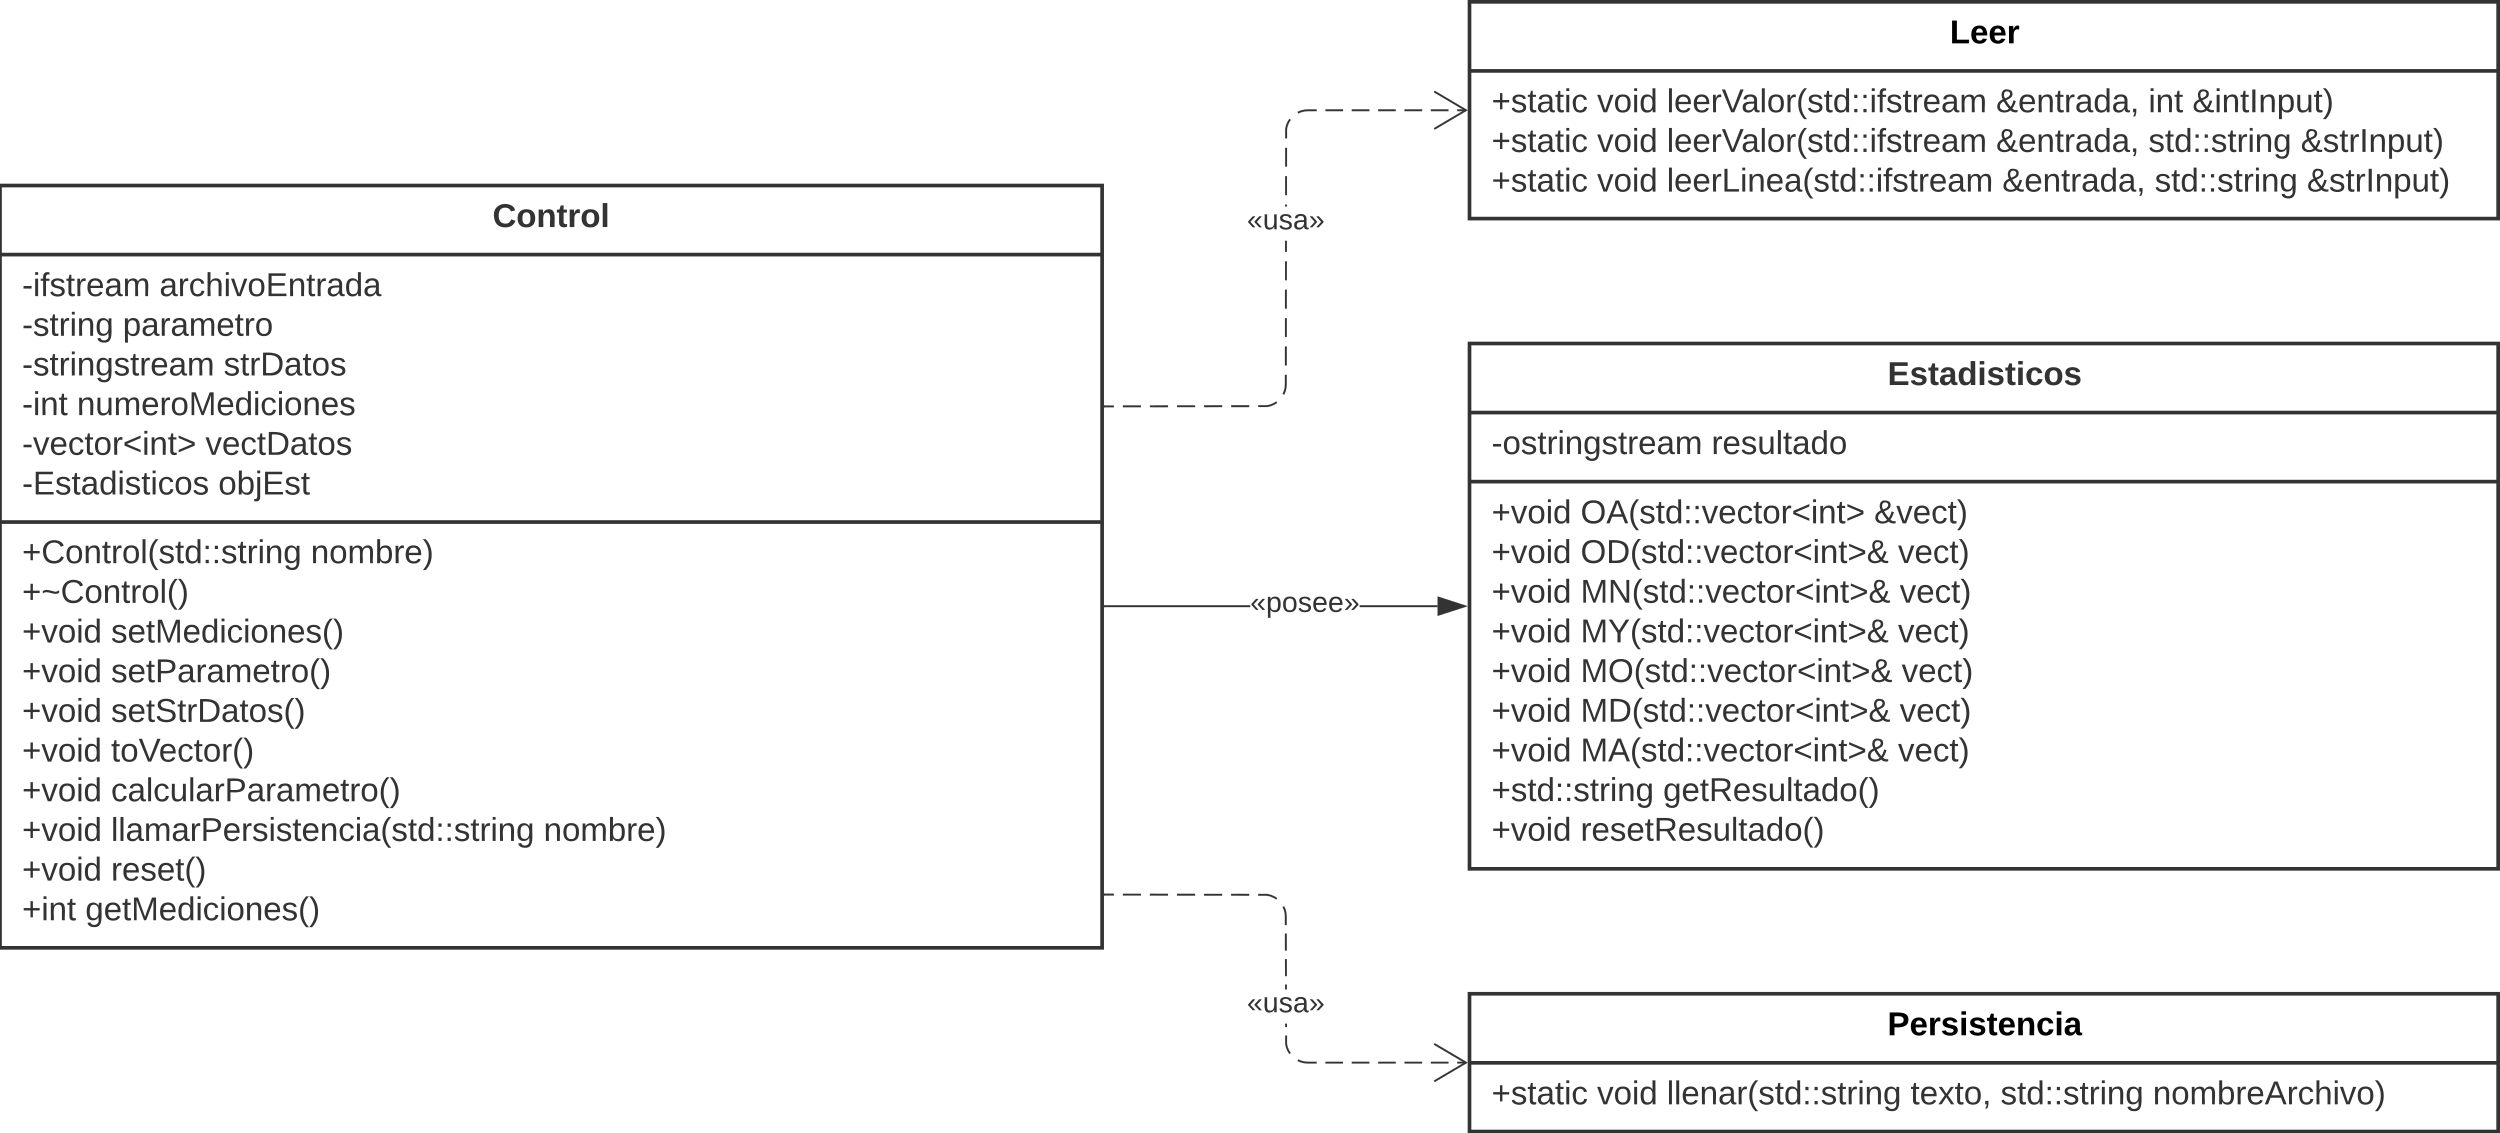 <svg xmlns="http://www.w3.org/2000/svg" xmlns:xlink="http://www.w3.org/1999/xlink" xmlns:lucid="lucid" width="1361" height="617"><g transform="translate(0 -99)" lucid:page-tab-id="I_brvF~S~4Sl"><path d="M0 0h1760v1360H0z" fill="#fff"/><path d="M800 640h560v75H800z" stroke="#333" stroke-width="2" fill="#fff"/><path d="M800 677.6h560" stroke="#333" stroke-width="2" fill="none"/><use xlink:href="#a" transform="matrix(1,0,0,1,808,648) translate(219.55 14.6)"/><use xlink:href="#b" transform="matrix(1,0,0,1,812,685.6) translate(0 14.6)"/><use xlink:href="#c" transform="matrix(1,0,0,1,812,685.6) translate(57.45 14.6)"/><use xlink:href="#d" transform="matrix(1,0,0,1,812,685.6) translate(95.4 14.6)"/><use xlink:href="#e" transform="matrix(1,0,0,1,812,685.6) translate(228.1 14.6)"/><use xlink:href="#f" transform="matrix(1,0,0,1,812,685.6) translate(277.1 14.6)"/><use xlink:href="#g" transform="matrix(1,0,0,1,812,685.6) translate(360 14.6)"/><path d="M0 200h600v415H0z" stroke="#333" stroke-width="2" fill="#fff"/><path d="M0 237.6h600M0 383.2h600" stroke="#333" stroke-width="2" fill="none"/><use xlink:href="#h" transform="matrix(1,0,0,1,8,208) translate(260.125 14.6)"/><use xlink:href="#i" transform="matrix(1,0,0,1,12,245.6) translate(0 14.6)"/><use xlink:href="#j" transform="matrix(1,0,0,1,12,245.6) translate(74.8 14.6)"/><use xlink:href="#k" transform="matrix(1,0,0,1,12,245.6) translate(0 36.2)"/><use xlink:href="#l" transform="matrix(1,0,0,1,12,245.6) translate(54.85 36.2)"/><use xlink:href="#m" transform="matrix(1,0,0,1,12,245.6) translate(0 57.8)"/><use xlink:href="#n" transform="matrix(1,0,0,1,12,245.6) translate(109.75 57.8)"/><use xlink:href="#o" transform="matrix(1,0,0,1,12,245.6) translate(0 79.4)"/><use xlink:href="#p" transform="matrix(1,0,0,1,12,245.6) translate(29.9 79.4)"/><use xlink:href="#q" transform="matrix(1,0,0,1,12,245.6) translate(0 101)"/><use xlink:href="#r" transform="matrix(1,0,0,1,12,245.6) translate(99.85 101)"/><use xlink:href="#s" transform="matrix(1,0,0,1,12,245.6) translate(0 122.6)"/><use xlink:href="#t" transform="matrix(1,0,0,1,12,245.6) translate(106.85 122.6)"/><use xlink:href="#u" transform="matrix(1,0,0,1,12,391.2) translate(0 14.4)"/><use xlink:href="#v" transform="matrix(1,0,0,1,12,391.2) translate(157.2 14.4)"/><use xlink:href="#w" transform="matrix(1,0,0,1,12,391.2) translate(0 36)"/><use xlink:href="#x" transform="matrix(1,0,0,1,12,391.2) translate(0 57.6)"/><use xlink:href="#y" transform="matrix(1,0,0,1,12,391.2) translate(48.45 57.6)"/><use xlink:href="#x" transform="matrix(1,0,0,1,12,391.2) translate(0 79.2)"/><use xlink:href="#z" transform="matrix(1,0,0,1,12,391.2) translate(48.45 79.2)"/><use xlink:href="#x" transform="matrix(1,0,0,1,12,391.2) translate(0 100.8)"/><use xlink:href="#A" transform="matrix(1,0,0,1,12,391.2) translate(48.45 100.8)"/><use xlink:href="#x" transform="matrix(1,0,0,1,12,391.2) translate(0 122.4)"/><use xlink:href="#B" transform="matrix(1,0,0,1,12,391.2) translate(48.45 122.4)"/><use xlink:href="#x" transform="matrix(1,0,0,1,12,391.2) translate(0 144)"/><use xlink:href="#C" transform="matrix(1,0,0,1,12,391.2) translate(48.45 144)"/><use xlink:href="#x" transform="matrix(1,0,0,1,12,391.2) translate(0 165.6)"/><use xlink:href="#D" transform="matrix(1,0,0,1,12,391.2) translate(48.45 165.6)"/><use xlink:href="#v" transform="matrix(1,0,0,1,12,391.2) translate(283.95 165.6)"/><use xlink:href="#x" transform="matrix(1,0,0,1,12,391.2) translate(0 187.2)"/><use xlink:href="#E" transform="matrix(1,0,0,1,12,391.2) translate(48.45 187.2)"/><use xlink:href="#F" transform="matrix(1,0,0,1,12,391.2) translate(0 208.8)"/><use xlink:href="#G" transform="matrix(1,0,0,1,12,391.2) translate(34.45 208.8)"/><path d="M798.1 678h-4.8v-1h4.8zm-9.57 0h-9.57v-1h9.57zm-14.35 0h-9.57v-1h9.58zm-14.35 0h-9.57v-1h9.57zm-14.35 0h-9.57v-1h9.58zm-14.35 0h-9.56v-1h9.56zm-22.68-1.56l1.75.42 1.82.14h4.76v1h-4.8l-1.94-.15-1.9-.46-1.78-.75.38-.92zm-7.8-9.12l.4 1.73.7 1.67.97 1.57-.85.5-1-1.62-.76-1.82-.45-1.92v-4.7h1zm-.02-9.2h-1v-1.82h1zm-.05-20.48h-1V635h1zm0-7.27h-1l-.03-9.24h1zm-.04-13.87h-1l-.02-9.25h1zm-.65-22.36l.45 1.9.15 1.94v4.64h-1v-4.6l-.14-1.82-.42-1.75-.7-1.7.9-.4zm-9.96-8.5l1.92.47 1.82.76 1.63 1-.5.86-1.58-.97-1.67-.7-1.73-.4h-4.85v-1zm-9.88 0v1l-9.82-.03v-1zm-14.73-.03v1h-9.82v-1zm-14.73-.02v1h-9.82v-1zm-14.73-.02v1l-9.82-.02v-1zm-14.73-.03v1h-9.82v-1zm-14.73-.02v1h-4.9v-1z" stroke="#333" stroke-width=".05" fill="#333"/><path d="M799 677.5l-17.94 10.6-.5-.85 16.48-9.75-16.5-9.75.52-.86z" stroke="#333" stroke-width=".05" fill="#333"/><path d="M601.5 586.5h-.5v-1h.5z" fill="#333"/><path d="M601.54 586.52h-.56v-1.04h.56zm-.5-1v.96h.45v-.96z" stroke="#333" stroke-width=".05" fill="#333"/><g><use xlink:href="#H" transform="matrix(1,0,0,1,678.827,637.636) translate(0 12.444)"/></g><path d="M606.4 320.72h-4.9v-1h4.9zm14.74-.02h-9.82v-1h9.82zm14.73-.03l-9.82.02v-1l9.82-.03zm14.73-.02h-9.82v-1h9.82zm14.73-.03l-9.82.02v-1l9.83-.02zm14.73-.02h-9.82v-1h9.82zm15.25-2.24l-1.62 1-1.82.76-1.92.46h-4.97v-1h4.85l1.73-.4 1.67-.7 1.57-.97zm5.2-15.28v5.17l-.15 1.94-.46 1.9-.75 1.77-.92-.38.7-1.72.43-1.75.14-1.82v-5.12zm.02-15.46v10.3h-1v-10.3zm.02-15.45v10.3h-1v-10.3zm0-15.46V267h-1v-10.3zm.03-15.45v10.3h-1v-10.3zm0-5.15h-1v-6.04h1zm.03-25.76v1.06h-1v-1.06zm.02-15.46v10.3h-1v-10.3zm.02-15.45v10.3h-1v-10.3zm2.08-15.22l-.97 1.58-.7 1.67-.4 1.73v5.1h-1v-5.22l.46-1.92.76-1.82 1-1.63zm14.06-4.7h-4.76l-1.82.14-1.75.42-1.7.7-.4-.9 1.8-.75 1.9-.45 1.93-.15h4.8zm81.3 0h-4.77v-1h4.8zm-9.55 0h-9.57v-1h9.57zm-14.35 0h-9.57v-1h9.58zm-14.35 0h-9.57v-1h9.57zm-14.35 0h-9.57v-1h9.58zm-14.35 0h-9.56v-1h9.56z" stroke="#333" stroke-width=".05" fill="#333"/><path d="M799 159l-17.94 10.6-.5-.85 16.48-9.75-16.5-9.75.52-.86z" stroke="#333" stroke-width=".05" fill="#333"/><path d="M601.5 320.73h-.5v-1h.5z" fill="#333"/><path d="M601.54 320.75h-.56v-1.05h.56zm-.5-1v.95h.45v-.95z" stroke="#333" stroke-width=".05" fill="#333"/><g><use xlink:href="#H" transform="matrix(1,0,0,1,678.827,211.396) translate(0 12.444)"/></g><path d="M800 100h560v118H800z" stroke="#333" stroke-width="2" fill="#fff"/><path d="M800 137.6h560" stroke="#333" stroke-width="2" fill="none"/><g><use xlink:href="#I" transform="matrix(1,0,0,1,808,108) translate(253.525 14.6)"/></g><g><use xlink:href="#b" transform="matrix(1,0,0,1,812,145.6) translate(0 14.5)"/><use xlink:href="#c" transform="matrix(1,0,0,1,812,145.6) translate(57.45 14.5)"/><use xlink:href="#J" transform="matrix(1,0,0,1,812,145.6) translate(95.4 14.5)"/><use xlink:href="#K" transform="matrix(1,0,0,1,812,145.6) translate(274.65 14.5)"/><use xlink:href="#L" transform="matrix(1,0,0,1,812,145.6) translate(357.6 14.5)"/><use xlink:href="#M" transform="matrix(1,0,0,1,812,145.6) translate(381.55 14.5)"/><use xlink:href="#b" transform="matrix(1,0,0,1,812,145.6) translate(0 36.1)"/><use xlink:href="#c" transform="matrix(1,0,0,1,812,145.6) translate(57.45 36.1)"/><use xlink:href="#J" transform="matrix(1,0,0,1,812,145.6) translate(95.4 36.1)"/><use xlink:href="#K" transform="matrix(1,0,0,1,812,145.6) translate(274.65 36.1)"/><use xlink:href="#f" transform="matrix(1,0,0,1,812,145.6) translate(357.6 36.1)"/><use xlink:href="#N" transform="matrix(1,0,0,1,812,145.6) translate(440.5 36.1)"/><use xlink:href="#b" transform="matrix(1,0,0,1,812,145.6) translate(0 57.7)"/><use xlink:href="#c" transform="matrix(1,0,0,1,812,145.6) translate(57.45 57.7)"/><use xlink:href="#O" transform="matrix(1,0,0,1,812,145.6) translate(95.4 57.7)"/><use xlink:href="#K" transform="matrix(1,0,0,1,812,145.6) translate(278.05 57.7)"/><use xlink:href="#f" transform="matrix(1,0,0,1,812,145.6) translate(361 57.7)"/><use xlink:href="#P" transform="matrix(1,0,0,1,812,145.6) translate(443.9 57.7)"/></g><path d="M800 286h560v286H800z" stroke="#333" stroke-width="2" fill="#fff"/><path d="M800 323.6h560m-560 37.6h560" stroke="#333" stroke-width="2" fill="none"/><g><use xlink:href="#Q" transform="matrix(1,0,0,1,808,294) translate(219.6 14.6)"/></g><g><use xlink:href="#R" transform="matrix(1,0,0,1,812,331.6) translate(0 14.6)"/><use xlink:href="#S" transform="matrix(1,0,0,1,812,331.6) translate(119.75 14.6)"/></g><g><use xlink:href="#x" transform="matrix(1,0,0,1,812,369.2) translate(0 14.7)"/><use xlink:href="#T" transform="matrix(1,0,0,1,812,369.2) translate(48.45 14.7)"/><use xlink:href="#U" transform="matrix(1,0,0,1,812,369.2) translate(208.3 14.7)"/><use xlink:href="#x" transform="matrix(1,0,0,1,812,369.2) translate(0 36.3)"/><use xlink:href="#V" transform="matrix(1,0,0,1,812,369.2) translate(48.45 36.3)"/><use xlink:href="#W" transform="matrix(1,0,0,1,812,369.2) translate(221.25 36.3)"/><use xlink:href="#x" transform="matrix(1,0,0,1,812,369.2) translate(0 57.9)"/><use xlink:href="#X" transform="matrix(1,0,0,1,812,369.2) translate(48.45 57.9)"/><use xlink:href="#W" transform="matrix(1,0,0,1,812,369.2) translate(222.2 57.9)"/><use xlink:href="#x" transform="matrix(1,0,0,1,812,369.2) translate(0 79.5)"/><use xlink:href="#Y" transform="matrix(1,0,0,1,812,369.2) translate(48.45 79.5)"/><use xlink:href="#W" transform="matrix(1,0,0,1,812,369.2) translate(221.25 79.5)"/><use xlink:href="#x" transform="matrix(1,0,0,1,812,369.2) translate(0 101.1)"/><use xlink:href="#Z" transform="matrix(1,0,0,1,812,369.2) translate(48.45 101.1)"/><use xlink:href="#W" transform="matrix(1,0,0,1,812,369.2) translate(223.25 101.1)"/><use xlink:href="#x" transform="matrix(1,0,0,1,812,369.2) translate(0 122.7)"/><use xlink:href="#aa" transform="matrix(1,0,0,1,812,369.2) translate(48.45 122.7)"/><use xlink:href="#W" transform="matrix(1,0,0,1,812,369.2) translate(222.2 122.7)"/><use xlink:href="#x" transform="matrix(1,0,0,1,812,369.2) translate(0 144.3)"/><use xlink:href="#ab" transform="matrix(1,0,0,1,812,369.2) translate(48.45 144.3)"/><use xlink:href="#W" transform="matrix(1,0,0,1,812,369.2) translate(221.25 144.3)"/><use xlink:href="#ac" transform="matrix(1,0,0,1,812,369.2) translate(0 165.9)"/><use xlink:href="#ad" transform="matrix(1,0,0,1,812,369.2) translate(93.4 165.9)"/><use xlink:href="#x" transform="matrix(1,0,0,1,812,369.2) translate(0 187.5)"/><use xlink:href="#ae" transform="matrix(1,0,0,1,812,369.2) translate(48.45 187.5)"/></g><path d="M680.6 429.5h-79.1v-1h79.1zm102.02 0h-42.4v-1h42.4z" stroke="#333" stroke-width=".05" fill="#333"/><path d="M797.38 429l-14.26 4.64v-9.28z" fill="#333"/><path d="M799 429l-16.38 5.32v-10.64zm-15.38 3.95l12.14-3.95-12.14-3.95z" stroke="#333" stroke-width=".05" fill="#333"/><path d="M601.5 429.5h-.5v-1h.5z" fill="#333"/><path d="M601.54 429.52h-.56v-1.04h.56zm-.5-1v.96h.45v-.96z" stroke="#333" stroke-width=".05" fill="#333"/><g><use xlink:href="#af" transform="matrix(1,0,0,1,680.594,419.667) translate(0 12.444)"/></g><defs><path d="M24-248c93 1 206-16 204 79-1 75-69 88-152 82V0H24v-248zm52 121c47 0 100 7 100-41 0-47-54-39-100-39v80" id="ag"/><path d="M185-48c-13 30-37 53-82 52C43 2 14-33 14-96s30-98 90-98c62 0 83 45 84 108H66c0 31 8 55 39 56 18 0 30-7 34-22zm-45-69c5-46-57-63-70-21-2 6-4 13-4 21h74" id="ah"/><path d="M135-150c-39-12-60 13-60 57V0H25l-1-190h47c2 13-1 29 3 40 6-28 27-53 61-41v41" id="ai"/><path d="M137-138c1-29-70-34-71-4 15 46 118 7 119 86 1 83-164 76-172 9l43-7c4 19 20 25 44 25 33 8 57-30 24-41C81-84 22-81 20-136c-2-80 154-74 161-7" id="aj"/><path d="M25-224v-37h50v37H25zM25 0v-190h50V0H25" id="ak"/><path d="M115-3C79 11 28 4 28-45v-112H4v-33h27l15-45h31v45h36v33H77v99c-1 23 16 31 38 25v30" id="al"/><path d="M135-194c87-1 58 113 63 194h-50c-7-57 23-157-34-157-59 0-34 97-39 157H25l-1-190h47c2 12-1 28 3 38 12-26 28-41 61-42" id="am"/><path d="M190-63c-7 42-38 67-86 67-59 0-84-38-90-98-12-110 154-137 174-36l-49 2c-2-19-15-32-35-32-30 0-35 28-38 64-6 74 65 87 74 30" id="an"/><path d="M133-34C117-15 103 5 69 4 32 3 11-16 11-54c-1-60 55-63 116-61 1-26-3-47-28-47-18 1-26 9-28 27l-52-2c7-38 36-58 82-57s74 22 75 68l1 82c-1 14 12 18 25 15v27c-30 8-71 5-69-32zm-48 3c29 0 43-24 42-57-32 0-66-3-65 30 0 17 8 27 23 27" id="ao"/><g id="a"><use transform="matrix(0.05,0,0,0.05,0,0)" xlink:href="#ag"/><use transform="matrix(0.05,0,0,0.05,12,0)" xlink:href="#ah"/><use transform="matrix(0.05,0,0,0.05,22,0)" xlink:href="#ai"/><use transform="matrix(0.05,0,0,0.05,29,0)" xlink:href="#aj"/><use transform="matrix(0.05,0,0,0.05,39,0)" xlink:href="#ak"/><use transform="matrix(0.05,0,0,0.05,44,0)" xlink:href="#aj"/><use transform="matrix(0.05,0,0,0.05,54,0)" xlink:href="#al"/><use transform="matrix(0.05,0,0,0.05,59.95,0)" xlink:href="#ah"/><use transform="matrix(0.05,0,0,0.05,69.95,0)" xlink:href="#am"/><use transform="matrix(0.05,0,0,0.05,80.9,0)" xlink:href="#an"/><use transform="matrix(0.05,0,0,0.05,90.9,0)" xlink:href="#ak"/><use transform="matrix(0.05,0,0,0.05,95.9,0)" xlink:href="#ao"/></g><path fill="#333" d="M118-107v75H92v-75H18v-26h74v-75h26v75h74v26h-74" id="ap"/><path fill="#333" d="M135-143c-3-34-86-38-87 0 15 53 115 12 119 90S17 21 10-45l28-5c4 36 97 45 98 0-10-56-113-15-118-90-4-57 82-63 122-42 12 7 21 19 24 35" id="aq"/><path fill="#333" d="M59-47c-2 24 18 29 38 22v24C64 9 27 4 27-40v-127H5v-23h24l9-43h21v43h35v23H59v120" id="ar"/><path fill="#333" d="M141-36C126-15 110 5 73 4 37 3 15-17 15-53c-1-64 63-63 125-63 3-35-9-54-41-54-24 1-41 7-42 31l-33-3c5-37 33-52 76-52 45 0 72 20 72 64v82c-1 20 7 32 28 27v20c-31 9-61-2-59-35zM48-53c0 20 12 33 32 33 41-3 63-29 60-74-43 2-92-5-92 41" id="as"/><path fill="#333" d="M24-231v-30h32v30H24zM24 0v-190h32V0H24" id="at"/><path fill="#333" d="M96-169c-40 0-48 33-48 73s9 75 48 75c24 0 41-14 43-38l32 2c-6 37-31 61-74 61-59 0-76-41-82-99-10-93 101-131 147-64 4 7 5 14 7 22l-32 3c-4-21-16-35-41-35" id="au"/><g id="b"><use transform="matrix(0.05,0,0,0.05,0,0)" xlink:href="#ap"/><use transform="matrix(0.05,0,0,0.05,10.5,0)" xlink:href="#aq"/><use transform="matrix(0.05,0,0,0.05,19.5,0)" xlink:href="#ar"/><use transform="matrix(0.05,0,0,0.05,24.5,0)" xlink:href="#as"/><use transform="matrix(0.05,0,0,0.05,34.5,0)" xlink:href="#ar"/><use transform="matrix(0.05,0,0,0.05,39.5,0)" xlink:href="#at"/><use transform="matrix(0.05,0,0,0.05,43.45,0)" xlink:href="#au"/></g><path fill="#333" d="M108 0H70L1-190h34L89-25l56-165h34" id="av"/><path fill="#333" d="M100-194c62-1 85 37 85 99 1 63-27 99-86 99S16-35 15-95c0-66 28-99 85-99zM99-20c44 1 53-31 53-75 0-43-8-75-51-75s-53 32-53 75 10 74 51 75" id="aw"/><path fill="#333" d="M85-194c31 0 48 13 60 33l-1-100h32l1 261h-30c-2-10 0-23-3-31C134-8 116 4 85 4 32 4 16-35 15-94c0-66 23-100 70-100zm9 24c-40 0-46 34-46 75 0 40 6 74 45 74 42 0 51-32 51-76 0-42-9-74-50-73" id="ax"/><g id="c"><use transform="matrix(0.05,0,0,0.05,0,0)" xlink:href="#av"/><use transform="matrix(0.05,0,0,0.05,9,0)" xlink:href="#aw"/><use transform="matrix(0.05,0,0,0.05,19,0)" xlink:href="#at"/><use transform="matrix(0.05,0,0,0.05,22.95,0)" xlink:href="#ax"/></g><path fill="#333" d="M24 0v-261h32V0H24" id="ay"/><path fill="#333" d="M100-194c63 0 86 42 84 106H49c0 40 14 67 53 68 26 1 43-12 49-29l28 8c-11 28-37 45-77 45C44 4 14-33 15-96c1-61 26-98 85-98zm52 81c6-60-76-77-97-28-3 7-6 17-6 28h103" id="az"/><path fill="#333" d="M117-194c89-4 53 116 60 194h-32v-121c0-31-8-49-39-48C34-167 62-67 57 0H25l-1-190h30c1 10-1 24 2 32 11-22 29-35 61-36" id="aA"/><path fill="#333" d="M114-163C36-179 61-72 57 0H25l-1-190h30c1 12-1 29 2 39 6-27 23-49 58-41v29" id="aB"/><path fill="#333" d="M87 75C49 33 22-17 22-94c0-76 28-126 65-167h31c-38 41-64 92-64 168S80 34 118 75H87" id="aC"/><path fill="#333" d="M33-154v-36h34v36H33zM33 0v-36h34V0H33" id="aD"/><path fill="#333" d="M177-190C167-65 218 103 67 71c-23-6-38-20-44-43l32-5c15 47 100 32 89-28v-30C133-14 115 1 83 1 29 1 15-40 15-95c0-56 16-97 71-98 29-1 48 16 59 35 1-10 0-23 2-32h30zM94-22c36 0 50-32 50-73 0-42-14-75-50-75-39 0-46 34-46 75s6 73 46 73" id="aE"/><g id="d"><use transform="matrix(0.05,0,0,0.05,0,0)" xlink:href="#ay"/><use transform="matrix(0.05,0,0,0.05,3.95,0)" xlink:href="#ay"/><use transform="matrix(0.05,0,0,0.05,7.9,0)" xlink:href="#az"/><use transform="matrix(0.05,0,0,0.05,17.9,0)" xlink:href="#aA"/><use transform="matrix(0.05,0,0,0.05,27.9,0)" xlink:href="#as"/><use transform="matrix(0.05,0,0,0.05,37.9,0)" xlink:href="#aB"/><use transform="matrix(0.05,0,0,0.05,43.85,0)" xlink:href="#aC"/><use transform="matrix(0.05,0,0,0.05,49.8,0)" xlink:href="#aq"/><use transform="matrix(0.05,0,0,0.05,58.8,0)" xlink:href="#ar"/><use transform="matrix(0.05,0,0,0.05,63.8,0)" xlink:href="#ax"/><use transform="matrix(0.05,0,0,0.05,73.8,0)" xlink:href="#aD"/><use transform="matrix(0.05,0,0,0.05,78.8,0)" xlink:href="#aD"/><use transform="matrix(0.05,0,0,0.05,83.8,0)" xlink:href="#aq"/><use transform="matrix(0.05,0,0,0.05,92.8,0)" xlink:href="#ar"/><use transform="matrix(0.05,0,0,0.05,97.8,0)" xlink:href="#aB"/><use transform="matrix(0.05,0,0,0.05,103.75,0)" xlink:href="#at"/><use transform="matrix(0.05,0,0,0.05,107.7,0)" xlink:href="#aA"/><use transform="matrix(0.05,0,0,0.05,117.7,0)" xlink:href="#aE"/></g><path fill="#333" d="M141 0L90-78 38 0H4l68-98-65-92h35l48 74 47-74h35l-64 92 68 98h-35" id="aF"/><path fill="#333" d="M68-38c1 34 0 65-14 84H32c9-13 17-26 17-46H33v-38h35" id="aG"/><g id="e"><use transform="matrix(0.05,0,0,0.05,0,0)" xlink:href="#ar"/><use transform="matrix(0.05,0,0,0.05,5,0)" xlink:href="#az"/><use transform="matrix(0.05,0,0,0.05,15,0)" xlink:href="#aF"/><use transform="matrix(0.05,0,0,0.05,24,0)" xlink:href="#ar"/><use transform="matrix(0.05,0,0,0.05,29,0)" xlink:href="#aw"/><use transform="matrix(0.05,0,0,0.05,39,0)" xlink:href="#aG"/></g><g id="f"><use transform="matrix(0.05,0,0,0.05,0,0)" xlink:href="#aq"/><use transform="matrix(0.05,0,0,0.05,9,0)" xlink:href="#ar"/><use transform="matrix(0.05,0,0,0.05,14,0)" xlink:href="#ax"/><use transform="matrix(0.05,0,0,0.05,24,0)" xlink:href="#aD"/><use transform="matrix(0.05,0,0,0.05,29,0)" xlink:href="#aD"/><use transform="matrix(0.05,0,0,0.05,34,0)" xlink:href="#aq"/><use transform="matrix(0.05,0,0,0.05,43,0)" xlink:href="#ar"/><use transform="matrix(0.05,0,0,0.05,48,0)" xlink:href="#aB"/><use transform="matrix(0.05,0,0,0.05,53.95,0)" xlink:href="#at"/><use transform="matrix(0.05,0,0,0.05,57.9,0)" xlink:href="#aA"/><use transform="matrix(0.05,0,0,0.05,67.9,0)" xlink:href="#aE"/></g><path fill="#333" d="M210-169c-67 3-38 105-44 169h-31v-121c0-29-5-50-35-48C34-165 62-65 56 0H25l-1-190h30c1 10-1 24 2 32 10-44 99-50 107 0 11-21 27-35 58-36 85-2 47 119 55 194h-31v-121c0-29-5-49-35-48" id="aH"/><path fill="#333" d="M115-194c53 0 69 39 70 98 0 66-23 100-70 100C84 3 66-7 56-30L54 0H23l1-261h32v101c10-23 28-34 59-34zm-8 174c40 0 45-34 45-75 0-40-5-75-45-74-42 0-51 32-51 76 0 43 10 73 51 73" id="aI"/><path fill="#333" d="M205 0l-28-72H64L36 0H1l101-248h38L239 0h-34zm-38-99l-47-123c-12 45-31 82-46 123h93" id="aJ"/><path fill="#333" d="M106-169C34-169 62-67 57 0H25v-261h32l-1 103c12-21 28-36 61-36 89 0 53 116 60 194h-32v-121c2-32-8-49-39-48" id="aK"/><path fill="#333" d="M33-261c38 41 65 92 65 168S71 34 33 75H2C39 34 66-17 66-93S39-220 2-261h31" id="aL"/><g id="g"><use transform="matrix(0.05,0,0,0.05,0,0)" xlink:href="#aA"/><use transform="matrix(0.05,0,0,0.05,10,0)" xlink:href="#aw"/><use transform="matrix(0.05,0,0,0.05,20,0)" xlink:href="#aH"/><use transform="matrix(0.05,0,0,0.05,34.95,0)" xlink:href="#aI"/><use transform="matrix(0.05,0,0,0.05,44.95,0)" xlink:href="#aB"/><use transform="matrix(0.05,0,0,0.05,50.9,0)" xlink:href="#az"/><use transform="matrix(0.05,0,0,0.05,60.9,0)" xlink:href="#aJ"/><use transform="matrix(0.05,0,0,0.05,72.9,0)" xlink:href="#aB"/><use transform="matrix(0.05,0,0,0.05,78.85,0)" xlink:href="#au"/><use transform="matrix(0.05,0,0,0.05,87.85,0)" xlink:href="#aK"/><use transform="matrix(0.05,0,0,0.05,97.85,0)" xlink:href="#at"/><use transform="matrix(0.05,0,0,0.05,101.8,0)" xlink:href="#av"/><use transform="matrix(0.05,0,0,0.05,110.8,0)" xlink:href="#aw"/><use transform="matrix(0.05,0,0,0.05,120.8,0)" xlink:href="#aL"/></g><path fill="#333" d="M67-125c0 53 21 87 73 88 37 1 54-22 65-47l45 17C233-25 199 4 140 4 58 4 20-42 15-125 8-235 124-281 211-232c18 10 29 29 36 50l-46 12c-8-25-30-41-62-41-52 0-71 34-72 86" id="aM"/><path fill="#333" d="M110-194c64 0 96 36 96 99 0 64-35 99-97 99-61 0-95-36-95-99 0-62 34-99 96-99zm-1 164c35 0 45-28 45-65 0-40-10-65-43-65-34 0-45 26-45 65 0 36 10 65 43 65" id="aN"/><path fill="#333" d="M135-194c87-1 58 113 63 194h-50c-7-57 23-157-34-157-59 0-34 97-39 157H25l-1-190h47c2 12-1 28 3 38 12-26 28-41 61-42" id="aO"/><path fill="#333" d="M115-3C79 11 28 4 28-45v-112H4v-33h27l15-45h31v45h36v33H77v99c-1 23 16 31 38 25v30" id="aP"/><path fill="#333" d="M135-150c-39-12-60 13-60 57V0H25l-1-190h47c2 13-1 29 3 40 6-28 27-53 61-41v41" id="aQ"/><path fill="#333" d="M25 0v-261h50V0H25" id="aR"/><g id="h"><use transform="matrix(0.05,0,0,0.05,0,0)" xlink:href="#aM"/><use transform="matrix(0.05,0,0,0.05,12.95,0)" xlink:href="#aN"/><use transform="matrix(0.05,0,0,0.05,23.9,0)" xlink:href="#aO"/><use transform="matrix(0.05,0,0,0.05,34.85,0)" xlink:href="#aP"/><use transform="matrix(0.05,0,0,0.05,40.8,0)" xlink:href="#aQ"/><use transform="matrix(0.05,0,0,0.05,47.8,0)" xlink:href="#aN"/><use transform="matrix(0.05,0,0,0.05,58.75,0)" xlink:href="#aR"/></g><path fill="#333" d="M16-82v-28h88v28H16" id="aS"/><path fill="#333" d="M101-234c-31-9-42 10-38 44h38v23H63V0H32v-167H5v-23h27c-7-52 17-82 69-68v24" id="aT"/><g id="i"><use transform="matrix(0.05,0,0,0.05,0,0)" xlink:href="#aS"/><use transform="matrix(0.05,0,0,0.05,5.95,0)" xlink:href="#at"/><use transform="matrix(0.05,0,0,0.05,9.9,0)" xlink:href="#aT"/><use transform="matrix(0.05,0,0,0.05,14.9,0)" xlink:href="#aq"/><use transform="matrix(0.05,0,0,0.05,23.9,0)" xlink:href="#ar"/><use transform="matrix(0.05,0,0,0.05,28.9,0)" xlink:href="#aB"/><use transform="matrix(0.05,0,0,0.05,34.85,0)" xlink:href="#az"/><use transform="matrix(0.05,0,0,0.05,44.85,0)" xlink:href="#as"/><use transform="matrix(0.05,0,0,0.05,54.85,0)" xlink:href="#aH"/></g><path fill="#333" d="M30 0v-248h187v28H63v79h144v27H63v87h162V0H30" id="aU"/><g id="j"><use transform="matrix(0.05,0,0,0.05,0,0)" xlink:href="#as"/><use transform="matrix(0.05,0,0,0.05,10,0)" xlink:href="#aB"/><use transform="matrix(0.05,0,0,0.05,15.95,0)" xlink:href="#au"/><use transform="matrix(0.05,0,0,0.05,24.95,0)" xlink:href="#aK"/><use transform="matrix(0.05,0,0,0.05,34.95,0)" xlink:href="#at"/><use transform="matrix(0.05,0,0,0.05,38.9,0)" xlink:href="#av"/><use transform="matrix(0.05,0,0,0.05,47.9,0)" xlink:href="#aw"/><use transform="matrix(0.05,0,0,0.05,57.9,0)" xlink:href="#aU"/><use transform="matrix(0.05,0,0,0.05,69.9,0)" xlink:href="#aA"/><use transform="matrix(0.05,0,0,0.05,79.9,0)" xlink:href="#ar"/><use transform="matrix(0.05,0,0,0.05,84.9,0)" xlink:href="#aB"/><use transform="matrix(0.05,0,0,0.05,90.85,0)" xlink:href="#as"/><use transform="matrix(0.05,0,0,0.05,100.85,0)" xlink:href="#ax"/><use transform="matrix(0.05,0,0,0.05,110.85,0)" xlink:href="#as"/></g><g id="k"><use transform="matrix(0.05,0,0,0.05,0,0)" xlink:href="#aS"/><use transform="matrix(0.05,0,0,0.05,5.95,0)" xlink:href="#aq"/><use transform="matrix(0.05,0,0,0.05,14.95,0)" xlink:href="#ar"/><use transform="matrix(0.05,0,0,0.05,19.95,0)" xlink:href="#aB"/><use transform="matrix(0.05,0,0,0.05,25.9,0)" xlink:href="#at"/><use transform="matrix(0.05,0,0,0.05,29.85,0)" xlink:href="#aA"/><use transform="matrix(0.05,0,0,0.05,39.85,0)" xlink:href="#aE"/></g><path fill="#333" d="M115-194c55 1 70 41 70 98S169 2 115 4C84 4 66-9 55-30l1 105H24l-1-265h31l2 30c10-21 28-34 59-34zm-8 174c40 0 45-34 45-75s-6-73-45-74c-42 0-51 32-51 76 0 43 10 73 51 73" id="aV"/><g id="l"><use transform="matrix(0.05,0,0,0.05,0,0)" xlink:href="#aV"/><use transform="matrix(0.05,0,0,0.05,10,0)" xlink:href="#as"/><use transform="matrix(0.05,0,0,0.05,20,0)" xlink:href="#aB"/><use transform="matrix(0.05,0,0,0.05,25.95,0)" xlink:href="#as"/><use transform="matrix(0.05,0,0,0.05,35.95,0)" xlink:href="#aH"/><use transform="matrix(0.05,0,0,0.05,50.9,0)" xlink:href="#az"/><use transform="matrix(0.05,0,0,0.05,60.9,0)" xlink:href="#ar"/><use transform="matrix(0.05,0,0,0.05,65.9,0)" xlink:href="#aB"/><use transform="matrix(0.05,0,0,0.05,71.85,0)" xlink:href="#aw"/></g><g id="m"><use transform="matrix(0.05,0,0,0.05,0,0)" xlink:href="#aS"/><use transform="matrix(0.05,0,0,0.05,5.95,0)" xlink:href="#aq"/><use transform="matrix(0.05,0,0,0.05,14.95,0)" xlink:href="#ar"/><use transform="matrix(0.05,0,0,0.05,19.95,0)" xlink:href="#aB"/><use transform="matrix(0.05,0,0,0.05,25.9,0)" xlink:href="#at"/><use transform="matrix(0.05,0,0,0.05,29.85,0)" xlink:href="#aA"/><use transform="matrix(0.05,0,0,0.05,39.85,0)" xlink:href="#aE"/><use transform="matrix(0.05,0,0,0.05,49.85,0)" xlink:href="#aq"/><use transform="matrix(0.05,0,0,0.05,58.85,0)" xlink:href="#ar"/><use transform="matrix(0.05,0,0,0.05,63.85,0)" xlink:href="#aB"/><use transform="matrix(0.05,0,0,0.05,69.8,0)" xlink:href="#az"/><use transform="matrix(0.05,0,0,0.05,79.8,0)" xlink:href="#as"/><use transform="matrix(0.05,0,0,0.05,89.8,0)" xlink:href="#aH"/></g><path fill="#333" d="M30-248c118-7 216 8 213 122C240-48 200 0 122 0H30v-248zM63-27c89 8 146-16 146-99s-60-101-146-95v194" id="aW"/><g id="n"><use transform="matrix(0.05,0,0,0.05,0,0)" xlink:href="#aq"/><use transform="matrix(0.05,0,0,0.05,9,0)" xlink:href="#ar"/><use transform="matrix(0.05,0,0,0.05,14,0)" xlink:href="#aB"/><use transform="matrix(0.05,0,0,0.05,19.95,0)" xlink:href="#aW"/><use transform="matrix(0.05,0,0,0.05,32.9,0)" xlink:href="#as"/><use transform="matrix(0.05,0,0,0.05,42.9,0)" xlink:href="#ar"/><use transform="matrix(0.05,0,0,0.05,47.9,0)" xlink:href="#aw"/><use transform="matrix(0.05,0,0,0.05,57.9,0)" xlink:href="#aq"/></g><g id="o"><use transform="matrix(0.05,0,0,0.05,0,0)" xlink:href="#aS"/><use transform="matrix(0.05,0,0,0.05,5.95,0)" xlink:href="#at"/><use transform="matrix(0.05,0,0,0.05,9.9,0)" xlink:href="#aA"/><use transform="matrix(0.05,0,0,0.05,19.9,0)" xlink:href="#ar"/></g><path fill="#333" d="M84 4C-5 8 30-112 23-190h32v120c0 31 7 50 39 49 72-2 45-101 50-169h31l1 190h-30c-1-10 1-25-2-33-11 22-28 36-60 37" id="aX"/><path fill="#333" d="M240 0l2-218c-23 76-54 145-80 218h-23L58-218 59 0H30v-248h44l77 211c21-75 51-140 76-211h43V0h-30" id="aY"/><g id="p"><use transform="matrix(0.05,0,0,0.05,0,0)" xlink:href="#aA"/><use transform="matrix(0.05,0,0,0.05,10,0)" xlink:href="#aX"/><use transform="matrix(0.05,0,0,0.05,20,0)" xlink:href="#aH"/><use transform="matrix(0.05,0,0,0.05,34.95,0)" xlink:href="#az"/><use transform="matrix(0.05,0,0,0.05,44.95,0)" xlink:href="#aB"/><use transform="matrix(0.05,0,0,0.05,50.9,0)" xlink:href="#aw"/><use transform="matrix(0.05,0,0,0.05,60.9,0)" xlink:href="#aY"/><use transform="matrix(0.05,0,0,0.05,75.85,0)" xlink:href="#az"/><use transform="matrix(0.05,0,0,0.05,85.85,0)" xlink:href="#ax"/><use transform="matrix(0.05,0,0,0.05,95.85,0)" xlink:href="#at"/><use transform="matrix(0.05,0,0,0.05,99.8,0)" xlink:href="#au"/><use transform="matrix(0.05,0,0,0.05,108.8,0)" xlink:href="#at"/><use transform="matrix(0.05,0,0,0.05,112.75,0)" xlink:href="#aw"/><use transform="matrix(0.05,0,0,0.05,122.75,0)" xlink:href="#aA"/><use transform="matrix(0.05,0,0,0.05,132.75,0)" xlink:href="#az"/><use transform="matrix(0.05,0,0,0.05,142.75,0)" xlink:href="#aq"/></g><path fill="#333" d="M18-100v-36l175-74v27L42-118l151 64v27" id="aZ"/><path fill="#333" d="M18-27v-27l151-64-151-65v-27l175 74v36" id="ba"/><g id="q"><use transform="matrix(0.05,0,0,0.05,0,0)" xlink:href="#aS"/><use transform="matrix(0.05,0,0,0.05,5.95,0)" xlink:href="#av"/><use transform="matrix(0.05,0,0,0.05,14.95,0)" xlink:href="#az"/><use transform="matrix(0.05,0,0,0.05,24.95,0)" xlink:href="#au"/><use transform="matrix(0.05,0,0,0.05,33.95,0)" xlink:href="#ar"/><use transform="matrix(0.05,0,0,0.05,38.95,0)" xlink:href="#aw"/><use transform="matrix(0.05,0,0,0.05,48.95,0)" xlink:href="#aB"/><use transform="matrix(0.05,0,0,0.05,54.9,0)" xlink:href="#aZ"/><use transform="matrix(0.05,0,0,0.05,65.4,0)" xlink:href="#at"/><use transform="matrix(0.05,0,0,0.05,69.35,0)" xlink:href="#aA"/><use transform="matrix(0.05,0,0,0.05,79.35,0)" xlink:href="#ar"/><use transform="matrix(0.05,0,0,0.05,84.35,0)" xlink:href="#ba"/></g><g id="r"><use transform="matrix(0.05,0,0,0.05,0,0)" xlink:href="#av"/><use transform="matrix(0.05,0,0,0.05,9,0)" xlink:href="#az"/><use transform="matrix(0.05,0,0,0.05,19,0)" xlink:href="#au"/><use transform="matrix(0.05,0,0,0.05,28,0)" xlink:href="#ar"/><use transform="matrix(0.05,0,0,0.05,33,0)" xlink:href="#aW"/><use transform="matrix(0.05,0,0,0.05,45.95,0)" xlink:href="#as"/><use transform="matrix(0.05,0,0,0.05,55.95,0)" xlink:href="#ar"/><use transform="matrix(0.05,0,0,0.05,60.95,0)" xlink:href="#aw"/><use transform="matrix(0.05,0,0,0.05,70.95,0)" xlink:href="#aq"/></g><g id="s"><use transform="matrix(0.05,0,0,0.05,0,0)" xlink:href="#aS"/><use transform="matrix(0.05,0,0,0.05,5.95,0)" xlink:href="#aU"/><use transform="matrix(0.05,0,0,0.05,17.95,0)" xlink:href="#aq"/><use transform="matrix(0.05,0,0,0.05,26.95,0)" xlink:href="#ar"/><use transform="matrix(0.05,0,0,0.05,31.95,0)" xlink:href="#as"/><use transform="matrix(0.05,0,0,0.05,41.95,0)" xlink:href="#ax"/><use transform="matrix(0.05,0,0,0.05,51.95,0)" xlink:href="#at"/><use transform="matrix(0.05,0,0,0.05,55.9,0)" xlink:href="#aq"/><use transform="matrix(0.05,0,0,0.05,64.9,0)" xlink:href="#ar"/><use transform="matrix(0.05,0,0,0.05,69.9,0)" xlink:href="#at"/><use transform="matrix(0.05,0,0,0.05,73.85,0)" xlink:href="#au"/><use transform="matrix(0.05,0,0,0.05,82.85,0)" xlink:href="#aw"/><use transform="matrix(0.05,0,0,0.05,92.85,0)" xlink:href="#aq"/></g><path fill="#333" d="M24-231v-30h32v30H24zM-9 49c24 4 33-6 33-30v-209h32V24c2 40-23 58-65 49V49" id="bb"/><g id="t"><use transform="matrix(0.05,0,0,0.05,0,0)" xlink:href="#aw"/><use transform="matrix(0.05,0,0,0.05,10,0)" xlink:href="#aI"/><use transform="matrix(0.05,0,0,0.05,20,0)" xlink:href="#bb"/><use transform="matrix(0.05,0,0,0.05,23.95,0)" xlink:href="#aU"/><use transform="matrix(0.05,0,0,0.05,35.95,0)" xlink:href="#aq"/><use transform="matrix(0.05,0,0,0.05,44.95,0)" xlink:href="#ar"/></g><path fill="#333" d="M212-179c-10-28-35-45-73-45-59 0-87 40-87 99 0 60 29 101 89 101 43 0 62-24 78-52l27 14C228-24 195 4 139 4 59 4 22-46 18-125c-6-104 99-153 187-111 19 9 31 26 39 46" id="bc"/><g id="u"><use transform="matrix(0.05,0,0,0.05,0,0)" xlink:href="#ap"/><use transform="matrix(0.05,0,0,0.05,10.5,0)" xlink:href="#bc"/><use transform="matrix(0.05,0,0,0.05,23.45,0)" xlink:href="#aw"/><use transform="matrix(0.05,0,0,0.05,33.45,0)" xlink:href="#aA"/><use transform="matrix(0.05,0,0,0.05,43.45,0)" xlink:href="#ar"/><use transform="matrix(0.05,0,0,0.05,48.45,0)" xlink:href="#aB"/><use transform="matrix(0.05,0,0,0.05,54.4,0)" xlink:href="#aw"/><use transform="matrix(0.05,0,0,0.05,64.4,0)" xlink:href="#ay"/><use transform="matrix(0.05,0,0,0.05,68.35,0)" xlink:href="#aC"/><use transform="matrix(0.05,0,0,0.05,74.3,0)" xlink:href="#aq"/><use transform="matrix(0.05,0,0,0.05,83.3,0)" xlink:href="#ar"/><use transform="matrix(0.05,0,0,0.05,88.3,0)" xlink:href="#ax"/><use transform="matrix(0.05,0,0,0.05,98.3,0)" xlink:href="#aD"/><use transform="matrix(0.05,0,0,0.05,103.3,0)" xlink:href="#aD"/><use transform="matrix(0.05,0,0,0.05,108.3,0)" xlink:href="#aq"/><use transform="matrix(0.05,0,0,0.05,117.3,0)" xlink:href="#ar"/><use transform="matrix(0.05,0,0,0.05,122.3,0)" xlink:href="#aB"/><use transform="matrix(0.05,0,0,0.05,128.25,0)" xlink:href="#at"/><use transform="matrix(0.05,0,0,0.05,132.2,0)" xlink:href="#aA"/><use transform="matrix(0.05,0,0,0.05,142.2,0)" xlink:href="#aE"/></g><g id="v"><use transform="matrix(0.05,0,0,0.05,0,0)" xlink:href="#aA"/><use transform="matrix(0.05,0,0,0.05,10,0)" xlink:href="#aw"/><use transform="matrix(0.05,0,0,0.05,20,0)" xlink:href="#aH"/><use transform="matrix(0.05,0,0,0.05,34.95,0)" xlink:href="#aI"/><use transform="matrix(0.05,0,0,0.05,44.95,0)" xlink:href="#aB"/><use transform="matrix(0.05,0,0,0.05,50.9,0)" xlink:href="#az"/><use transform="matrix(0.05,0,0,0.05,60.9,0)" xlink:href="#aL"/></g><path fill="#333" d="M16-127c37-31 93-2 135 6 18-1 32-8 43-16v26c-50 42-130-35-178 9v-25" id="bd"/><g id="w"><use transform="matrix(0.05,0,0,0.05,0,0)" xlink:href="#ap"/><use transform="matrix(0.05,0,0,0.05,10.5,0)" xlink:href="#bd"/><use transform="matrix(0.05,0,0,0.05,21,0)" xlink:href="#bc"/><use transform="matrix(0.05,0,0,0.05,33.95,0)" xlink:href="#aw"/><use transform="matrix(0.05,0,0,0.05,43.95,0)" xlink:href="#aA"/><use transform="matrix(0.05,0,0,0.05,53.95,0)" xlink:href="#ar"/><use transform="matrix(0.05,0,0,0.05,58.95,0)" xlink:href="#aB"/><use transform="matrix(0.05,0,0,0.05,64.9,0)" xlink:href="#aw"/><use transform="matrix(0.05,0,0,0.05,74.9,0)" xlink:href="#ay"/><use transform="matrix(0.05,0,0,0.05,78.85,0)" xlink:href="#aC"/><use transform="matrix(0.05,0,0,0.05,84.8,0)" xlink:href="#aL"/></g><g id="x"><use transform="matrix(0.05,0,0,0.05,0,0)" xlink:href="#ap"/><use transform="matrix(0.05,0,0,0.05,10.5,0)" xlink:href="#av"/><use transform="matrix(0.05,0,0,0.05,19.5,0)" xlink:href="#aw"/><use transform="matrix(0.05,0,0,0.05,29.5,0)" xlink:href="#at"/><use transform="matrix(0.05,0,0,0.05,33.45,0)" xlink:href="#ax"/></g><g id="y"><use transform="matrix(0.05,0,0,0.05,0,0)" xlink:href="#aq"/><use transform="matrix(0.05,0,0,0.05,9,0)" xlink:href="#az"/><use transform="matrix(0.05,0,0,0.05,19,0)" xlink:href="#ar"/><use transform="matrix(0.05,0,0,0.05,24,0)" xlink:href="#aY"/><use transform="matrix(0.05,0,0,0.05,38.95,0)" xlink:href="#az"/><use transform="matrix(0.05,0,0,0.05,48.95,0)" xlink:href="#ax"/><use transform="matrix(0.05,0,0,0.05,58.95,0)" xlink:href="#at"/><use transform="matrix(0.05,0,0,0.05,62.9,0)" xlink:href="#au"/><use transform="matrix(0.05,0,0,0.05,71.9,0)" xlink:href="#at"/><use transform="matrix(0.05,0,0,0.05,75.85,0)" xlink:href="#aw"/><use transform="matrix(0.05,0,0,0.05,85.85,0)" xlink:href="#aA"/><use transform="matrix(0.05,0,0,0.05,95.85,0)" xlink:href="#az"/><use transform="matrix(0.05,0,0,0.05,105.85,0)" xlink:href="#aq"/><use transform="matrix(0.05,0,0,0.05,114.85,0)" xlink:href="#aC"/><use transform="matrix(0.05,0,0,0.05,120.8,0)" xlink:href="#aL"/></g><path fill="#333" d="M30-248c87 1 191-15 191 75 0 78-77 80-158 76V0H30v-248zm33 125c57 0 124 11 124-50 0-59-68-47-124-48v98" id="be"/><g id="z"><use transform="matrix(0.05,0,0,0.05,0,0)" xlink:href="#aq"/><use transform="matrix(0.05,0,0,0.05,9,0)" xlink:href="#az"/><use transform="matrix(0.05,0,0,0.05,19,0)" xlink:href="#ar"/><use transform="matrix(0.05,0,0,0.05,24,0)" xlink:href="#be"/><use transform="matrix(0.05,0,0,0.05,36,0)" xlink:href="#as"/><use transform="matrix(0.05,0,0,0.05,46,0)" xlink:href="#aB"/><use transform="matrix(0.05,0,0,0.05,51.95,0)" xlink:href="#as"/><use transform="matrix(0.05,0,0,0.05,61.95,0)" xlink:href="#aH"/><use transform="matrix(0.05,0,0,0.05,76.9,0)" xlink:href="#az"/><use transform="matrix(0.05,0,0,0.05,86.9,0)" xlink:href="#ar"/><use transform="matrix(0.05,0,0,0.05,91.9,0)" xlink:href="#aB"/><use transform="matrix(0.05,0,0,0.05,97.85,0)" xlink:href="#aw"/><use transform="matrix(0.05,0,0,0.05,107.85,0)" xlink:href="#aC"/><use transform="matrix(0.05,0,0,0.05,113.8,0)" xlink:href="#aL"/></g><path fill="#333" d="M185-189c-5-48-123-54-124 2 14 75 158 14 163 119 3 78-121 87-175 55-17-10-28-26-33-46l33-7c5 56 141 63 141-1 0-78-155-14-162-118-5-82 145-84 179-34 5 7 8 16 11 25" id="bf"/><g id="A"><use transform="matrix(0.05,0,0,0.05,0,0)" xlink:href="#aq"/><use transform="matrix(0.05,0,0,0.05,9,0)" xlink:href="#az"/><use transform="matrix(0.05,0,0,0.05,19,0)" xlink:href="#ar"/><use transform="matrix(0.05,0,0,0.05,24,0)" xlink:href="#bf"/><use transform="matrix(0.05,0,0,0.05,36,0)" xlink:href="#ar"/><use transform="matrix(0.05,0,0,0.05,41,0)" xlink:href="#aB"/><use transform="matrix(0.05,0,0,0.05,46.95,0)" xlink:href="#aW"/><use transform="matrix(0.05,0,0,0.05,59.9,0)" xlink:href="#as"/><use transform="matrix(0.05,0,0,0.05,69.9,0)" xlink:href="#ar"/><use transform="matrix(0.05,0,0,0.05,74.9,0)" xlink:href="#aw"/><use transform="matrix(0.05,0,0,0.05,84.9,0)" xlink:href="#aq"/><use transform="matrix(0.05,0,0,0.05,93.9,0)" xlink:href="#aC"/><use transform="matrix(0.05,0,0,0.05,99.85,0)" xlink:href="#aL"/></g><path fill="#333" d="M137 0h-34L2-248h35l83 218 83-218h36" id="bg"/><g id="B"><use transform="matrix(0.05,0,0,0.05,0,0)" xlink:href="#ar"/><use transform="matrix(0.05,0,0,0.05,5,0)" xlink:href="#aw"/><use transform="matrix(0.05,0,0,0.05,15,0)" xlink:href="#bg"/><use transform="matrix(0.05,0,0,0.05,26,0)" xlink:href="#az"/><use transform="matrix(0.05,0,0,0.05,36,0)" xlink:href="#au"/><use transform="matrix(0.05,0,0,0.05,45,0)" xlink:href="#ar"/><use transform="matrix(0.05,0,0,0.05,50,0)" xlink:href="#aw"/><use transform="matrix(0.05,0,0,0.05,60,0)" xlink:href="#aB"/><use transform="matrix(0.05,0,0,0.05,65.95,0)" xlink:href="#aC"/><use transform="matrix(0.05,0,0,0.05,71.9,0)" xlink:href="#aL"/></g><g id="C"><use transform="matrix(0.05,0,0,0.05,0,0)" xlink:href="#au"/><use transform="matrix(0.05,0,0,0.05,9,0)" xlink:href="#as"/><use transform="matrix(0.05,0,0,0.05,19,0)" xlink:href="#ay"/><use transform="matrix(0.05,0,0,0.05,22.95,0)" xlink:href="#au"/><use transform="matrix(0.05,0,0,0.05,31.95,0)" xlink:href="#aX"/><use transform="matrix(0.05,0,0,0.05,41.95,0)" xlink:href="#ay"/><use transform="matrix(0.05,0,0,0.05,45.9,0)" xlink:href="#as"/><use transform="matrix(0.05,0,0,0.05,55.9,0)" xlink:href="#aB"/><use transform="matrix(0.05,0,0,0.05,61.85,0)" xlink:href="#be"/><use transform="matrix(0.05,0,0,0.05,73.85,0)" xlink:href="#as"/><use transform="matrix(0.05,0,0,0.05,83.85,0)" xlink:href="#aB"/><use transform="matrix(0.05,0,0,0.05,89.8,0)" xlink:href="#as"/><use transform="matrix(0.05,0,0,0.05,99.8,0)" xlink:href="#aH"/><use transform="matrix(0.05,0,0,0.05,114.75,0)" xlink:href="#az"/><use transform="matrix(0.05,0,0,0.05,124.75,0)" xlink:href="#ar"/><use transform="matrix(0.05,0,0,0.05,129.75,0)" xlink:href="#aB"/><use transform="matrix(0.05,0,0,0.05,135.7,0)" xlink:href="#aw"/><use transform="matrix(0.05,0,0,0.05,145.7,0)" xlink:href="#aC"/><use transform="matrix(0.05,0,0,0.05,151.65,0)" xlink:href="#aL"/></g><g id="D"><use transform="matrix(0.05,0,0,0.05,0,0)" xlink:href="#ay"/><use transform="matrix(0.05,0,0,0.05,3.95,0)" xlink:href="#ay"/><use transform="matrix(0.05,0,0,0.05,7.9,0)" xlink:href="#as"/><use transform="matrix(0.05,0,0,0.05,17.9,0)" xlink:href="#aH"/><use transform="matrix(0.05,0,0,0.05,32.85,0)" xlink:href="#as"/><use transform="matrix(0.05,0,0,0.05,42.85,0)" xlink:href="#aB"/><use transform="matrix(0.05,0,0,0.05,48.8,0)" xlink:href="#be"/><use transform="matrix(0.05,0,0,0.05,60.8,0)" xlink:href="#az"/><use transform="matrix(0.05,0,0,0.05,70.8,0)" xlink:href="#aB"/><use transform="matrix(0.05,0,0,0.05,76.75,0)" xlink:href="#aq"/><use transform="matrix(0.05,0,0,0.05,85.75,0)" xlink:href="#at"/><use transform="matrix(0.05,0,0,0.05,89.7,0)" xlink:href="#aq"/><use transform="matrix(0.05,0,0,0.05,98.7,0)" xlink:href="#ar"/><use transform="matrix(0.05,0,0,0.05,103.7,0)" xlink:href="#az"/><use transform="matrix(0.05,0,0,0.05,113.7,0)" xlink:href="#aA"/><use transform="matrix(0.05,0,0,0.05,123.7,0)" xlink:href="#au"/><use transform="matrix(0.05,0,0,0.05,132.7,0)" xlink:href="#at"/><use transform="matrix(0.05,0,0,0.05,136.65,0)" xlink:href="#as"/><use transform="matrix(0.05,0,0,0.05,146.65,0)" xlink:href="#aC"/><use transform="matrix(0.05,0,0,0.05,152.6,0)" xlink:href="#aq"/><use transform="matrix(0.05,0,0,0.05,161.6,0)" xlink:href="#ar"/><use transform="matrix(0.05,0,0,0.05,166.6,0)" xlink:href="#ax"/><use transform="matrix(0.05,0,0,0.05,176.6,0)" xlink:href="#aD"/><use transform="matrix(0.05,0,0,0.05,181.6,0)" xlink:href="#aD"/><use transform="matrix(0.05,0,0,0.05,186.6,0)" xlink:href="#aq"/><use transform="matrix(0.05,0,0,0.05,195.6,0)" xlink:href="#ar"/><use transform="matrix(0.05,0,0,0.05,200.6,0)" xlink:href="#aB"/><use transform="matrix(0.05,0,0,0.05,206.55,0)" xlink:href="#at"/><use transform="matrix(0.05,0,0,0.05,210.5,0)" xlink:href="#aA"/><use transform="matrix(0.05,0,0,0.05,220.5,0)" xlink:href="#aE"/></g><g id="E"><use transform="matrix(0.05,0,0,0.05,0,0)" xlink:href="#aB"/><use transform="matrix(0.05,0,0,0.05,5.95,0)" xlink:href="#az"/><use transform="matrix(0.05,0,0,0.05,15.95,0)" xlink:href="#aq"/><use transform="matrix(0.05,0,0,0.05,24.95,0)" xlink:href="#az"/><use transform="matrix(0.05,0,0,0.05,34.95,0)" xlink:href="#ar"/><use transform="matrix(0.05,0,0,0.05,39.95,0)" xlink:href="#aC"/><use transform="matrix(0.05,0,0,0.05,45.9,0)" xlink:href="#aL"/></g><g id="F"><use transform="matrix(0.05,0,0,0.05,0,0)" xlink:href="#ap"/><use transform="matrix(0.05,0,0,0.05,10.5,0)" xlink:href="#at"/><use transform="matrix(0.05,0,0,0.05,14.45,0)" xlink:href="#aA"/><use transform="matrix(0.05,0,0,0.05,24.45,0)" xlink:href="#ar"/></g><g id="G"><use transform="matrix(0.05,0,0,0.05,0,0)" xlink:href="#aE"/><use transform="matrix(0.05,0,0,0.05,10,0)" xlink:href="#az"/><use transform="matrix(0.05,0,0,0.05,20,0)" xlink:href="#ar"/><use transform="matrix(0.05,0,0,0.05,25,0)" xlink:href="#aY"/><use transform="matrix(0.05,0,0,0.05,39.95,0)" xlink:href="#az"/><use transform="matrix(0.05,0,0,0.05,49.95,0)" xlink:href="#ax"/><use transform="matrix(0.05,0,0,0.05,59.95,0)" xlink:href="#at"/><use transform="matrix(0.05,0,0,0.05,63.9,0)" xlink:href="#au"/><use transform="matrix(0.05,0,0,0.05,72.9,0)" xlink:href="#at"/><use transform="matrix(0.05,0,0,0.05,76.85,0)" xlink:href="#aw"/><use transform="matrix(0.05,0,0,0.05,86.85,0)" xlink:href="#aA"/><use transform="matrix(0.05,0,0,0.05,96.85,0)" xlink:href="#az"/><use transform="matrix(0.05,0,0,0.05,106.85,0)" xlink:href="#aq"/><use transform="matrix(0.05,0,0,0.05,115.85,0)" xlink:href="#aC"/><use transform="matrix(0.05,0,0,0.05,121.8,0)" xlink:href="#aL"/></g><path fill="#333" d="M156-25L96-89v-11l60-65h29v5l-59 66 60 64v5h-30zm-82 0L15-89v-11l59-65h29v5L44-94l59 64v5H74" id="bh"/><path fill="#333" d="M126-25H97v-5l59-64-59-66v-5h29l60 65v11zm-82 0H15v-5l59-64-59-66v-5h29l59 65v11" id="bi"/><g id="H"><use transform="matrix(0.043,0,0,0.043,0,0)" xlink:href="#bh"/><use transform="matrix(0.043,0,0,0.043,8.642,0)" xlink:href="#aX"/><use transform="matrix(0.043,0,0,0.043,17.284,0)" xlink:href="#aq"/><use transform="matrix(0.043,0,0,0.043,25.062,0)" xlink:href="#as"/><use transform="matrix(0.043,0,0,0.043,33.704,0)" xlink:href="#bi"/></g><path d="M24 0v-248h52v208h133V0H24" id="bj"/><g id="I"><use transform="matrix(0.05,0,0,0.05,0,0)" xlink:href="#bj"/><use transform="matrix(0.05,0,0,0.05,10.95,0)" xlink:href="#ah"/><use transform="matrix(0.05,0,0,0.05,20.95,0)" xlink:href="#ah"/><use transform="matrix(0.05,0,0,0.05,30.95,0)" xlink:href="#ai"/></g><g id="J"><use transform="matrix(0.05,0,0,0.05,0,0)" xlink:href="#ay"/><use transform="matrix(0.05,0,0,0.05,3.95,0)" xlink:href="#az"/><use transform="matrix(0.05,0,0,0.05,13.95,0)" xlink:href="#az"/><use transform="matrix(0.05,0,0,0.05,23.95,0)" xlink:href="#aB"/><use transform="matrix(0.05,0,0,0.05,29.9,0)" xlink:href="#bg"/><use transform="matrix(0.05,0,0,0.05,40.55,0)" xlink:href="#as"/><use transform="matrix(0.05,0,0,0.05,50.55,0)" xlink:href="#ay"/><use transform="matrix(0.05,0,0,0.05,54.5,0)" xlink:href="#aw"/><use transform="matrix(0.05,0,0,0.05,64.5,0)" xlink:href="#aB"/><use transform="matrix(0.05,0,0,0.05,70.45,0)" xlink:href="#aC"/><use transform="matrix(0.05,0,0,0.05,76.4,0)" xlink:href="#aq"/><use transform="matrix(0.05,0,0,0.05,85.4,0)" xlink:href="#ar"/><use transform="matrix(0.05,0,0,0.05,90.4,0)" xlink:href="#ax"/><use transform="matrix(0.05,0,0,0.05,100.4,0)" xlink:href="#aD"/><use transform="matrix(0.05,0,0,0.05,105.4,0)" xlink:href="#aD"/><use transform="matrix(0.05,0,0,0.05,110.4,0)" xlink:href="#at"/><use transform="matrix(0.05,0,0,0.05,114.35,0)" xlink:href="#aT"/><use transform="matrix(0.05,0,0,0.05,119.35,0)" xlink:href="#aq"/><use transform="matrix(0.05,0,0,0.05,128.35,0)" xlink:href="#ar"/><use transform="matrix(0.05,0,0,0.05,133.35,0)" xlink:href="#aB"/><use transform="matrix(0.05,0,0,0.05,139.3,0)" xlink:href="#az"/><use transform="matrix(0.05,0,0,0.05,149.3,0)" xlink:href="#as"/><use transform="matrix(0.05,0,0,0.05,159.3,0)" xlink:href="#aH"/></g><path fill="#333" d="M234-2c-28 10-62 0-77-18C117 19 8 12 13-65c3-43 29-61 60-76-25-40-17-114 47-108 35 3 59 15 59 50 0 44-40 53-71 69 14 26 32 50 51 72 14-21 24-43 30-72l26 8c-9 33-21 57-38 82 13 13 33 22 57 15v23zM97-151c25-10 52-18 56-48-1-18-13-29-33-29-42 0-39 50-23 77zM42-66c-3 51 71 58 98 28-20-24-41-51-56-80-23 10-40 24-42 52" id="bk"/><g id="K"><use transform="matrix(0.05,0,0,0.05,0,0)" xlink:href="#bk"/><use transform="matrix(0.05,0,0,0.05,12,0)" xlink:href="#az"/><use transform="matrix(0.05,0,0,0.05,22,0)" xlink:href="#aA"/><use transform="matrix(0.05,0,0,0.05,32,0)" xlink:href="#ar"/><use transform="matrix(0.05,0,0,0.05,37,0)" xlink:href="#aB"/><use transform="matrix(0.05,0,0,0.05,42.95,0)" xlink:href="#as"/><use transform="matrix(0.05,0,0,0.05,52.95,0)" xlink:href="#ax"/><use transform="matrix(0.05,0,0,0.05,62.95,0)" xlink:href="#as"/><use transform="matrix(0.05,0,0,0.05,72.95,0)" xlink:href="#aG"/></g><g id="L"><use transform="matrix(0.05,0,0,0.05,0,0)" xlink:href="#at"/><use transform="matrix(0.05,0,0,0.05,3.95,0)" xlink:href="#aA"/><use transform="matrix(0.05,0,0,0.05,13.95,0)" xlink:href="#ar"/></g><path fill="#333" d="M33 0v-248h34V0H33" id="bl"/><g id="M"><use transform="matrix(0.05,0,0,0.05,0,0)" xlink:href="#bk"/><use transform="matrix(0.05,0,0,0.05,12,0)" xlink:href="#at"/><use transform="matrix(0.05,0,0,0.05,15.95,0)" xlink:href="#aA"/><use transform="matrix(0.05,0,0,0.05,25.95,0)" xlink:href="#ar"/><use transform="matrix(0.05,0,0,0.05,30.95,0)" xlink:href="#bl"/><use transform="matrix(0.05,0,0,0.05,35.95,0)" xlink:href="#aA"/><use transform="matrix(0.05,0,0,0.05,45.95,0)" xlink:href="#aV"/><use transform="matrix(0.05,0,0,0.05,55.95,0)" xlink:href="#aX"/><use transform="matrix(0.05,0,0,0.05,65.95,0)" xlink:href="#ar"/><use transform="matrix(0.05,0,0,0.05,70.95,0)" xlink:href="#aL"/></g><g id="N"><use transform="matrix(0.05,0,0,0.05,0,0)" xlink:href="#bk"/><use transform="matrix(0.05,0,0,0.05,12,0)" xlink:href="#aq"/><use transform="matrix(0.05,0,0,0.05,21,0)" xlink:href="#ar"/><use transform="matrix(0.05,0,0,0.05,26,0)" xlink:href="#aB"/><use transform="matrix(0.05,0,0,0.05,31.95,0)" xlink:href="#bl"/><use transform="matrix(0.05,0,0,0.05,36.95,0)" xlink:href="#aA"/><use transform="matrix(0.05,0,0,0.05,46.95,0)" xlink:href="#aV"/><use transform="matrix(0.05,0,0,0.05,56.95,0)" xlink:href="#aX"/><use transform="matrix(0.05,0,0,0.05,66.95,0)" xlink:href="#ar"/><use transform="matrix(0.05,0,0,0.05,71.95,0)" xlink:href="#aL"/></g><path fill="#333" d="M30 0v-248h33v221h125V0H30" id="bm"/><g id="O"><use transform="matrix(0.05,0,0,0.05,0,0)" xlink:href="#ay"/><use transform="matrix(0.05,0,0,0.05,3.95,0)" xlink:href="#az"/><use transform="matrix(0.05,0,0,0.05,13.95,0)" xlink:href="#az"/><use transform="matrix(0.05,0,0,0.05,23.95,0)" xlink:href="#aB"/><use transform="matrix(0.05,0,0,0.05,29.9,0)" xlink:href="#bm"/><use transform="matrix(0.05,0,0,0.05,39.9,0)" xlink:href="#at"/><use transform="matrix(0.05,0,0,0.05,43.85,0)" xlink:href="#aA"/><use transform="matrix(0.05,0,0,0.05,53.85,0)" xlink:href="#az"/><use transform="matrix(0.05,0,0,0.05,63.85,0)" xlink:href="#as"/><use transform="matrix(0.05,0,0,0.05,73.85,0)" xlink:href="#aC"/><use transform="matrix(0.05,0,0,0.05,79.8,0)" xlink:href="#aq"/><use transform="matrix(0.05,0,0,0.05,88.8,0)" xlink:href="#ar"/><use transform="matrix(0.05,0,0,0.05,93.8,0)" xlink:href="#ax"/><use transform="matrix(0.05,0,0,0.05,103.8,0)" xlink:href="#aD"/><use transform="matrix(0.05,0,0,0.05,108.8,0)" xlink:href="#aD"/><use transform="matrix(0.05,0,0,0.05,113.8,0)" xlink:href="#at"/><use transform="matrix(0.05,0,0,0.05,117.75,0)" xlink:href="#aT"/><use transform="matrix(0.05,0,0,0.05,122.75,0)" xlink:href="#aq"/><use transform="matrix(0.05,0,0,0.05,131.75,0)" xlink:href="#ar"/><use transform="matrix(0.05,0,0,0.05,136.75,0)" xlink:href="#aB"/><use transform="matrix(0.05,0,0,0.05,142.7,0)" xlink:href="#az"/><use transform="matrix(0.05,0,0,0.05,152.7,0)" xlink:href="#as"/><use transform="matrix(0.05,0,0,0.05,162.7,0)" xlink:href="#aH"/></g><g id="P"><use transform="matrix(0.05,0,0,0.05,0,0)" xlink:href="#bk"/><use transform="matrix(0.05,0,0,0.05,12,0)" xlink:href="#aq"/><use transform="matrix(0.05,0,0,0.05,21,0)" xlink:href="#ar"/><use transform="matrix(0.05,0,0,0.05,26,0)" xlink:href="#aB"/><use transform="matrix(0.05,0,0,0.05,31.95,0)" xlink:href="#bl"/><use transform="matrix(0.05,0,0,0.05,36.95,0)" xlink:href="#aA"/><use transform="matrix(0.05,0,0,0.05,46.95,0)" xlink:href="#aV"/><use transform="matrix(0.05,0,0,0.05,56.95,0)" xlink:href="#aX"/><use transform="matrix(0.05,0,0,0.05,66.95,0)" xlink:href="#ar"/><use transform="matrix(0.05,0,0,0.05,71.95,0)" xlink:href="#aL"/></g><path fill="#333" d="M24 0v-248h195v40H76v63h132v40H76v65h150V0H24" id="bn"/><path fill="#333" d="M137-138c1-29-70-34-71-4 15 46 118 7 119 86 1 83-164 76-172 9l43-7c4 19 20 25 44 25 33 8 57-30 24-41C81-84 22-81 20-136c-2-80 154-74 161-7" id="bo"/><path fill="#333" d="M133-34C117-15 103 5 69 4 32 3 11-16 11-54c-1-60 55-63 116-61 1-26-3-47-28-47-18 1-26 9-28 27l-52-2c7-38 36-58 82-57s74 22 75 68l1 82c-1 14 12 18 25 15v27c-30 8-71 5-69-32zm-48 3c29 0 43-24 42-57-32 0-66-3-65 30 0 17 8 27 23 27" id="bp"/><path fill="#333" d="M88-194c31-1 46 15 58 34l-1-101h50l1 261h-48c-2-10 0-23-3-31C134-8 116 4 84 4 32 4 16-41 15-95c0-56 19-97 73-99zm17 164c33 0 40-30 41-66 1-37-9-64-41-64s-38 30-39 65c0 43 13 65 39 65" id="bq"/><path fill="#333" d="M25-224v-37h50v37H25zM25 0v-190h50V0H25" id="br"/><path fill="#333" d="M190-63c-7 42-38 67-86 67-59 0-84-38-90-98-12-110 154-137 174-36l-49 2c-2-19-15-32-35-32-30 0-35 28-38 64-6 74 65 87 74 30" id="bs"/><g id="Q"><use transform="matrix(0.05,0,0,0.05,0,0)" xlink:href="#bn"/><use transform="matrix(0.05,0,0,0.05,12,0)" xlink:href="#bo"/><use transform="matrix(0.05,0,0,0.05,22,0)" xlink:href="#aP"/><use transform="matrix(0.05,0,0,0.05,27.95,0)" xlink:href="#bp"/><use transform="matrix(0.05,0,0,0.05,37.95,0)" xlink:href="#bq"/><use transform="matrix(0.05,0,0,0.05,48.9,0)" xlink:href="#br"/><use transform="matrix(0.05,0,0,0.05,53.9,0)" xlink:href="#bo"/><use transform="matrix(0.05,0,0,0.05,63.9,0)" xlink:href="#aP"/><use transform="matrix(0.05,0,0,0.05,69.85,0)" xlink:href="#br"/><use transform="matrix(0.05,0,0,0.05,74.85,0)" xlink:href="#bs"/><use transform="matrix(0.05,0,0,0.05,84.85,0)" xlink:href="#aN"/><use transform="matrix(0.05,0,0,0.05,95.8,0)" xlink:href="#bo"/></g><g id="R"><use transform="matrix(0.05,0,0,0.05,0,0)" xlink:href="#aS"/><use transform="matrix(0.05,0,0,0.05,5.95,0)" xlink:href="#aw"/><use transform="matrix(0.05,0,0,0.05,15.95,0)" xlink:href="#aq"/><use transform="matrix(0.05,0,0,0.05,24.95,0)" xlink:href="#ar"/><use transform="matrix(0.05,0,0,0.05,29.95,0)" xlink:href="#aB"/><use transform="matrix(0.05,0,0,0.05,35.9,0)" xlink:href="#at"/><use transform="matrix(0.05,0,0,0.05,39.85,0)" xlink:href="#aA"/><use transform="matrix(0.05,0,0,0.05,49.85,0)" xlink:href="#aE"/><use transform="matrix(0.05,0,0,0.05,59.85,0)" xlink:href="#aq"/><use transform="matrix(0.05,0,0,0.05,68.85,0)" xlink:href="#ar"/><use transform="matrix(0.05,0,0,0.05,73.85,0)" xlink:href="#aB"/><use transform="matrix(0.05,0,0,0.05,79.8,0)" xlink:href="#az"/><use transform="matrix(0.05,0,0,0.05,89.8,0)" xlink:href="#as"/><use transform="matrix(0.05,0,0,0.05,99.8,0)" xlink:href="#aH"/></g><g id="S"><use transform="matrix(0.05,0,0,0.05,0,0)" xlink:href="#aB"/><use transform="matrix(0.05,0,0,0.05,5.95,0)" xlink:href="#az"/><use transform="matrix(0.05,0,0,0.05,15.95,0)" xlink:href="#aq"/><use transform="matrix(0.05,0,0,0.05,24.95,0)" xlink:href="#aX"/><use transform="matrix(0.05,0,0,0.05,34.95,0)" xlink:href="#ay"/><use transform="matrix(0.05,0,0,0.05,38.9,0)" xlink:href="#ar"/><use transform="matrix(0.05,0,0,0.05,43.9,0)" xlink:href="#as"/><use transform="matrix(0.05,0,0,0.05,53.9,0)" xlink:href="#ax"/><use transform="matrix(0.05,0,0,0.05,63.9,0)" xlink:href="#aw"/></g><path fill="#333" d="M140-251c81 0 123 46 123 126C263-46 219 4 140 4 59 4 17-45 17-125s42-126 123-126zm0 227c63 0 89-41 89-101s-29-99-89-99c-61 0-89 39-89 99S79-25 140-24" id="bt"/><g id="T"><use transform="matrix(0.05,0,0,0.05,0,0)" xlink:href="#bt"/><use transform="matrix(0.05,0,0,0.05,14,0)" xlink:href="#aJ"/><use transform="matrix(0.05,0,0,0.05,26,0)" xlink:href="#aC"/><use transform="matrix(0.05,0,0,0.05,31.95,0)" xlink:href="#aq"/><use transform="matrix(0.05,0,0,0.05,40.95,0)" xlink:href="#ar"/><use transform="matrix(0.05,0,0,0.05,45.95,0)" xlink:href="#ax"/><use transform="matrix(0.05,0,0,0.05,55.95,0)" xlink:href="#aD"/><use transform="matrix(0.05,0,0,0.05,60.95,0)" xlink:href="#aD"/><use transform="matrix(0.05,0,0,0.05,65.95,0)" xlink:href="#av"/><use transform="matrix(0.05,0,0,0.05,74.95,0)" xlink:href="#az"/><use transform="matrix(0.05,0,0,0.05,84.95,0)" xlink:href="#au"/><use transform="matrix(0.05,0,0,0.05,93.95,0)" xlink:href="#ar"/><use transform="matrix(0.05,0,0,0.05,98.95,0)" xlink:href="#aw"/><use transform="matrix(0.05,0,0,0.05,108.95,0)" xlink:href="#aB"/><use transform="matrix(0.05,0,0,0.05,114.9,0)" xlink:href="#aZ"/><use transform="matrix(0.05,0,0,0.05,125.4,0)" xlink:href="#at"/><use transform="matrix(0.05,0,0,0.05,129.35,0)" xlink:href="#aA"/><use transform="matrix(0.05,0,0,0.05,139.35,0)" xlink:href="#ar"/><use transform="matrix(0.05,0,0,0.05,144.35,0)" xlink:href="#ba"/></g><g id="U"><use transform="matrix(0.05,0,0,0.05,0,0)" xlink:href="#bk"/><use transform="matrix(0.05,0,0,0.05,12,0)" xlink:href="#av"/><use transform="matrix(0.05,0,0,0.05,21,0)" xlink:href="#az"/><use transform="matrix(0.05,0,0,0.05,31,0)" xlink:href="#au"/><use transform="matrix(0.05,0,0,0.05,40,0)" xlink:href="#ar"/><use transform="matrix(0.05,0,0,0.05,45,0)" xlink:href="#aL"/></g><g id="V"><use transform="matrix(0.05,0,0,0.05,0,0)" xlink:href="#bt"/><use transform="matrix(0.05,0,0,0.05,14,0)" xlink:href="#aW"/><use transform="matrix(0.05,0,0,0.05,26.95,0)" xlink:href="#aC"/><use transform="matrix(0.05,0,0,0.05,32.9,0)" xlink:href="#aq"/><use transform="matrix(0.05,0,0,0.05,41.9,0)" xlink:href="#ar"/><use transform="matrix(0.05,0,0,0.05,46.9,0)" xlink:href="#ax"/><use transform="matrix(0.05,0,0,0.05,56.9,0)" xlink:href="#aD"/><use transform="matrix(0.05,0,0,0.05,61.9,0)" xlink:href="#aD"/><use transform="matrix(0.05,0,0,0.05,66.9,0)" xlink:href="#av"/><use transform="matrix(0.05,0,0,0.05,75.9,0)" xlink:href="#az"/><use transform="matrix(0.05,0,0,0.05,85.9,0)" xlink:href="#au"/><use transform="matrix(0.05,0,0,0.05,94.9,0)" xlink:href="#ar"/><use transform="matrix(0.05,0,0,0.05,99.9,0)" xlink:href="#aw"/><use transform="matrix(0.05,0,0,0.05,109.9,0)" xlink:href="#aB"/><use transform="matrix(0.05,0,0,0.05,115.85,0)" xlink:href="#aZ"/><use transform="matrix(0.05,0,0,0.05,126.35,0)" xlink:href="#at"/><use transform="matrix(0.05,0,0,0.05,130.3,0)" xlink:href="#aA"/><use transform="matrix(0.05,0,0,0.05,140.3,0)" xlink:href="#ar"/><use transform="matrix(0.05,0,0,0.05,145.3,0)" xlink:href="#ba"/><use transform="matrix(0.05,0,0,0.05,155.8,0)" xlink:href="#bk"/></g><g id="W"><use transform="matrix(0.05,0,0,0.05,0,0)" xlink:href="#av"/><use transform="matrix(0.05,0,0,0.05,9,0)" xlink:href="#az"/><use transform="matrix(0.05,0,0,0.05,19,0)" xlink:href="#au"/><use transform="matrix(0.05,0,0,0.05,28,0)" xlink:href="#ar"/><use transform="matrix(0.05,0,0,0.05,33,0)" xlink:href="#aL"/></g><path fill="#333" d="M190 0L58-211 59 0H30v-248h39L202-35l-2-213h31V0h-41" id="bu"/><g id="X"><use transform="matrix(0.05,0,0,0.05,0,0)" xlink:href="#aY"/><use transform="matrix(0.05,0,0,0.05,14.95,0)" xlink:href="#bu"/><use transform="matrix(0.05,0,0,0.05,27.9,0)" xlink:href="#aC"/><use transform="matrix(0.05,0,0,0.05,33.85,0)" xlink:href="#aq"/><use transform="matrix(0.05,0,0,0.05,42.85,0)" xlink:href="#ar"/><use transform="matrix(0.05,0,0,0.05,47.85,0)" xlink:href="#ax"/><use transform="matrix(0.05,0,0,0.05,57.85,0)" xlink:href="#aD"/><use transform="matrix(0.05,0,0,0.05,62.85,0)" xlink:href="#aD"/><use transform="matrix(0.05,0,0,0.05,67.85,0)" xlink:href="#av"/><use transform="matrix(0.05,0,0,0.05,76.85,0)" xlink:href="#az"/><use transform="matrix(0.05,0,0,0.05,86.85,0)" xlink:href="#au"/><use transform="matrix(0.05,0,0,0.05,95.85,0)" xlink:href="#ar"/><use transform="matrix(0.05,0,0,0.05,100.85,0)" xlink:href="#aw"/><use transform="matrix(0.05,0,0,0.05,110.85,0)" xlink:href="#aB"/><use transform="matrix(0.05,0,0,0.05,116.8,0)" xlink:href="#aZ"/><use transform="matrix(0.05,0,0,0.05,127.3,0)" xlink:href="#at"/><use transform="matrix(0.05,0,0,0.05,131.25,0)" xlink:href="#aA"/><use transform="matrix(0.05,0,0,0.05,141.25,0)" xlink:href="#ar"/><use transform="matrix(0.05,0,0,0.05,146.25,0)" xlink:href="#ba"/><use transform="matrix(0.05,0,0,0.05,156.75,0)" xlink:href="#bk"/></g><path fill="#333" d="M137-103V0h-34v-103L8-248h37l75 118 75-118h37" id="bv"/><g id="Y"><use transform="matrix(0.05,0,0,0.05,0,0)" xlink:href="#aY"/><use transform="matrix(0.05,0,0,0.05,14.95,0)" xlink:href="#bv"/><use transform="matrix(0.05,0,0,0.05,26.95,0)" xlink:href="#aC"/><use transform="matrix(0.05,0,0,0.05,32.9,0)" xlink:href="#aq"/><use transform="matrix(0.05,0,0,0.05,41.9,0)" xlink:href="#ar"/><use transform="matrix(0.05,0,0,0.05,46.9,0)" xlink:href="#ax"/><use transform="matrix(0.05,0,0,0.05,56.9,0)" xlink:href="#aD"/><use transform="matrix(0.05,0,0,0.05,61.9,0)" xlink:href="#aD"/><use transform="matrix(0.05,0,0,0.05,66.9,0)" xlink:href="#av"/><use transform="matrix(0.05,0,0,0.05,75.9,0)" xlink:href="#az"/><use transform="matrix(0.05,0,0,0.05,85.9,0)" xlink:href="#au"/><use transform="matrix(0.05,0,0,0.05,94.9,0)" xlink:href="#ar"/><use transform="matrix(0.05,0,0,0.05,99.9,0)" xlink:href="#aw"/><use transform="matrix(0.05,0,0,0.05,109.9,0)" xlink:href="#aB"/><use transform="matrix(0.05,0,0,0.05,115.85,0)" xlink:href="#aZ"/><use transform="matrix(0.05,0,0,0.05,126.35,0)" xlink:href="#at"/><use transform="matrix(0.05,0,0,0.05,130.3,0)" xlink:href="#aA"/><use transform="matrix(0.05,0,0,0.05,140.3,0)" xlink:href="#ar"/><use transform="matrix(0.05,0,0,0.05,145.3,0)" xlink:href="#ba"/><use transform="matrix(0.05,0,0,0.05,155.8,0)" xlink:href="#bk"/></g><g id="Z"><use transform="matrix(0.05,0,0,0.05,0,0)" xlink:href="#aY"/><use transform="matrix(0.05,0,0,0.05,14.95,0)" xlink:href="#bt"/><use transform="matrix(0.05,0,0,0.05,28.95,0)" xlink:href="#aC"/><use transform="matrix(0.05,0,0,0.05,34.9,0)" xlink:href="#aq"/><use transform="matrix(0.05,0,0,0.05,43.9,0)" xlink:href="#ar"/><use transform="matrix(0.05,0,0,0.05,48.9,0)" xlink:href="#ax"/><use transform="matrix(0.05,0,0,0.05,58.9,0)" xlink:href="#aD"/><use transform="matrix(0.05,0,0,0.05,63.9,0)" xlink:href="#aD"/><use transform="matrix(0.05,0,0,0.05,68.9,0)" xlink:href="#av"/><use transform="matrix(0.05,0,0,0.05,77.9,0)" xlink:href="#az"/><use transform="matrix(0.05,0,0,0.05,87.9,0)" xlink:href="#au"/><use transform="matrix(0.05,0,0,0.05,96.9,0)" xlink:href="#ar"/><use transform="matrix(0.05,0,0,0.05,101.9,0)" xlink:href="#aw"/><use transform="matrix(0.05,0,0,0.05,111.9,0)" xlink:href="#aB"/><use transform="matrix(0.05,0,0,0.05,117.85,0)" xlink:href="#aZ"/><use transform="matrix(0.05,0,0,0.05,128.35,0)" xlink:href="#at"/><use transform="matrix(0.05,0,0,0.05,132.3,0)" xlink:href="#aA"/><use transform="matrix(0.05,0,0,0.05,142.3,0)" xlink:href="#ar"/><use transform="matrix(0.05,0,0,0.05,147.3,0)" xlink:href="#ba"/><use transform="matrix(0.05,0,0,0.05,157.8,0)" xlink:href="#bk"/></g><g id="aa"><use transform="matrix(0.05,0,0,0.05,0,0)" xlink:href="#aY"/><use transform="matrix(0.05,0,0,0.05,14.95,0)" xlink:href="#aW"/><use transform="matrix(0.05,0,0,0.05,27.9,0)" xlink:href="#aC"/><use transform="matrix(0.05,0,0,0.05,33.85,0)" xlink:href="#aq"/><use transform="matrix(0.05,0,0,0.05,42.85,0)" xlink:href="#ar"/><use transform="matrix(0.05,0,0,0.05,47.85,0)" xlink:href="#ax"/><use transform="matrix(0.05,0,0,0.05,57.85,0)" xlink:href="#aD"/><use transform="matrix(0.05,0,0,0.05,62.85,0)" xlink:href="#aD"/><use transform="matrix(0.05,0,0,0.05,67.85,0)" xlink:href="#av"/><use transform="matrix(0.05,0,0,0.05,76.85,0)" xlink:href="#az"/><use transform="matrix(0.05,0,0,0.05,86.85,0)" xlink:href="#au"/><use transform="matrix(0.05,0,0,0.05,95.85,0)" xlink:href="#ar"/><use transform="matrix(0.05,0,0,0.05,100.85,0)" xlink:href="#aw"/><use transform="matrix(0.05,0,0,0.05,110.85,0)" xlink:href="#aB"/><use transform="matrix(0.05,0,0,0.05,116.8,0)" xlink:href="#aZ"/><use transform="matrix(0.05,0,0,0.05,127.3,0)" xlink:href="#at"/><use transform="matrix(0.05,0,0,0.05,131.25,0)" xlink:href="#aA"/><use transform="matrix(0.05,0,0,0.05,141.25,0)" xlink:href="#ar"/><use transform="matrix(0.05,0,0,0.05,146.25,0)" xlink:href="#ba"/><use transform="matrix(0.05,0,0,0.05,156.75,0)" xlink:href="#bk"/></g><g id="ab"><use transform="matrix(0.05,0,0,0.05,0,0)" xlink:href="#aY"/><use transform="matrix(0.05,0,0,0.05,14.95,0)" xlink:href="#aJ"/><use transform="matrix(0.05,0,0,0.05,26.95,0)" xlink:href="#aC"/><use transform="matrix(0.05,0,0,0.05,32.9,0)" xlink:href="#aq"/><use transform="matrix(0.05,0,0,0.05,41.9,0)" xlink:href="#ar"/><use transform="matrix(0.05,0,0,0.05,46.9,0)" xlink:href="#ax"/><use transform="matrix(0.05,0,0,0.05,56.9,0)" xlink:href="#aD"/><use transform="matrix(0.05,0,0,0.05,61.9,0)" xlink:href="#aD"/><use transform="matrix(0.05,0,0,0.05,66.9,0)" xlink:href="#av"/><use transform="matrix(0.05,0,0,0.05,75.9,0)" xlink:href="#az"/><use transform="matrix(0.05,0,0,0.05,85.9,0)" xlink:href="#au"/><use transform="matrix(0.05,0,0,0.05,94.9,0)" xlink:href="#ar"/><use transform="matrix(0.05,0,0,0.05,99.9,0)" xlink:href="#aw"/><use transform="matrix(0.05,0,0,0.05,109.9,0)" xlink:href="#aB"/><use transform="matrix(0.05,0,0,0.05,115.85,0)" xlink:href="#aZ"/><use transform="matrix(0.05,0,0,0.05,126.35,0)" xlink:href="#at"/><use transform="matrix(0.05,0,0,0.05,130.3,0)" xlink:href="#aA"/><use transform="matrix(0.05,0,0,0.05,140.3,0)" xlink:href="#ar"/><use transform="matrix(0.05,0,0,0.05,145.3,0)" xlink:href="#ba"/><use transform="matrix(0.05,0,0,0.05,155.8,0)" xlink:href="#bk"/></g><g id="ac"><use transform="matrix(0.05,0,0,0.05,0,0)" xlink:href="#ap"/><use transform="matrix(0.05,0,0,0.05,10.5,0)" xlink:href="#aq"/><use transform="matrix(0.05,0,0,0.05,19.5,0)" xlink:href="#ar"/><use transform="matrix(0.05,0,0,0.05,24.5,0)" xlink:href="#ax"/><use transform="matrix(0.05,0,0,0.05,34.5,0)" xlink:href="#aD"/><use transform="matrix(0.05,0,0,0.05,39.5,0)" xlink:href="#aD"/><use transform="matrix(0.05,0,0,0.05,44.5,0)" xlink:href="#aq"/><use transform="matrix(0.05,0,0,0.05,53.5,0)" xlink:href="#ar"/><use transform="matrix(0.05,0,0,0.05,58.5,0)" xlink:href="#aB"/><use transform="matrix(0.05,0,0,0.05,64.45,0)" xlink:href="#at"/><use transform="matrix(0.05,0,0,0.05,68.4,0)" xlink:href="#aA"/><use transform="matrix(0.05,0,0,0.05,78.4,0)" xlink:href="#aE"/></g><path fill="#333" d="M233-177c-1 41-23 64-60 70L243 0h-38l-65-103H63V0H30v-248c88 3 205-21 203 71zM63-129c60-2 137 13 137-47 0-61-80-42-137-45v92" id="bw"/><g id="ad"><use transform="matrix(0.05,0,0,0.05,0,0)" xlink:href="#aE"/><use transform="matrix(0.05,0,0,0.05,10,0)" xlink:href="#az"/><use transform="matrix(0.05,0,0,0.05,20,0)" xlink:href="#ar"/><use transform="matrix(0.05,0,0,0.05,25,0)" xlink:href="#bw"/><use transform="matrix(0.05,0,0,0.05,37.95,0)" xlink:href="#az"/><use transform="matrix(0.05,0,0,0.05,47.95,0)" xlink:href="#aq"/><use transform="matrix(0.05,0,0,0.05,56.95,0)" xlink:href="#aX"/><use transform="matrix(0.05,0,0,0.05,66.95,0)" xlink:href="#ay"/><use transform="matrix(0.05,0,0,0.05,70.9,0)" xlink:href="#ar"/><use transform="matrix(0.05,0,0,0.05,75.9,0)" xlink:href="#as"/><use transform="matrix(0.05,0,0,0.05,85.9,0)" xlink:href="#ax"/><use transform="matrix(0.05,0,0,0.05,95.9,0)" xlink:href="#aw"/><use transform="matrix(0.05,0,0,0.05,105.9,0)" xlink:href="#aC"/><use transform="matrix(0.05,0,0,0.05,111.85,0)" xlink:href="#aL"/></g><g id="ae"><use transform="matrix(0.05,0,0,0.05,0,0)" xlink:href="#aB"/><use transform="matrix(0.05,0,0,0.05,5.95,0)" xlink:href="#az"/><use transform="matrix(0.05,0,0,0.05,15.95,0)" xlink:href="#aq"/><use transform="matrix(0.05,0,0,0.05,24.95,0)" xlink:href="#az"/><use transform="matrix(0.05,0,0,0.05,34.95,0)" xlink:href="#ar"/><use transform="matrix(0.05,0,0,0.05,39.95,0)" xlink:href="#bw"/><use transform="matrix(0.05,0,0,0.05,52.9,0)" xlink:href="#az"/><use transform="matrix(0.05,0,0,0.05,62.9,0)" xlink:href="#aq"/><use transform="matrix(0.05,0,0,0.05,71.9,0)" xlink:href="#aX"/><use transform="matrix(0.05,0,0,0.05,81.9,0)" xlink:href="#ay"/><use transform="matrix(0.05,0,0,0.05,85.85,0)" xlink:href="#ar"/><use transform="matrix(0.05,0,0,0.05,90.85,0)" xlink:href="#as"/><use transform="matrix(0.05,0,0,0.05,100.85,0)" xlink:href="#ax"/><use transform="matrix(0.05,0,0,0.05,110.85,0)" xlink:href="#aw"/><use transform="matrix(0.05,0,0,0.05,120.85,0)" xlink:href="#aC"/><use transform="matrix(0.05,0,0,0.05,126.8,0)" xlink:href="#aL"/></g><g id="af"><use transform="matrix(0.043,0,0,0.043,0,0)" xlink:href="#bh"/><use transform="matrix(0.043,0,0,0.043,8.642,0)" xlink:href="#aV"/><use transform="matrix(0.043,0,0,0.043,17.284,0)" xlink:href="#aw"/><use transform="matrix(0.043,0,0,0.043,25.926,0)" xlink:href="#aq"/><use transform="matrix(0.043,0,0,0.043,33.704,0)" xlink:href="#az"/><use transform="matrix(0.043,0,0,0.043,42.346,0)" xlink:href="#az"/><use transform="matrix(0.043,0,0,0.043,50.988,0)" xlink:href="#bi"/></g></defs></g></svg>